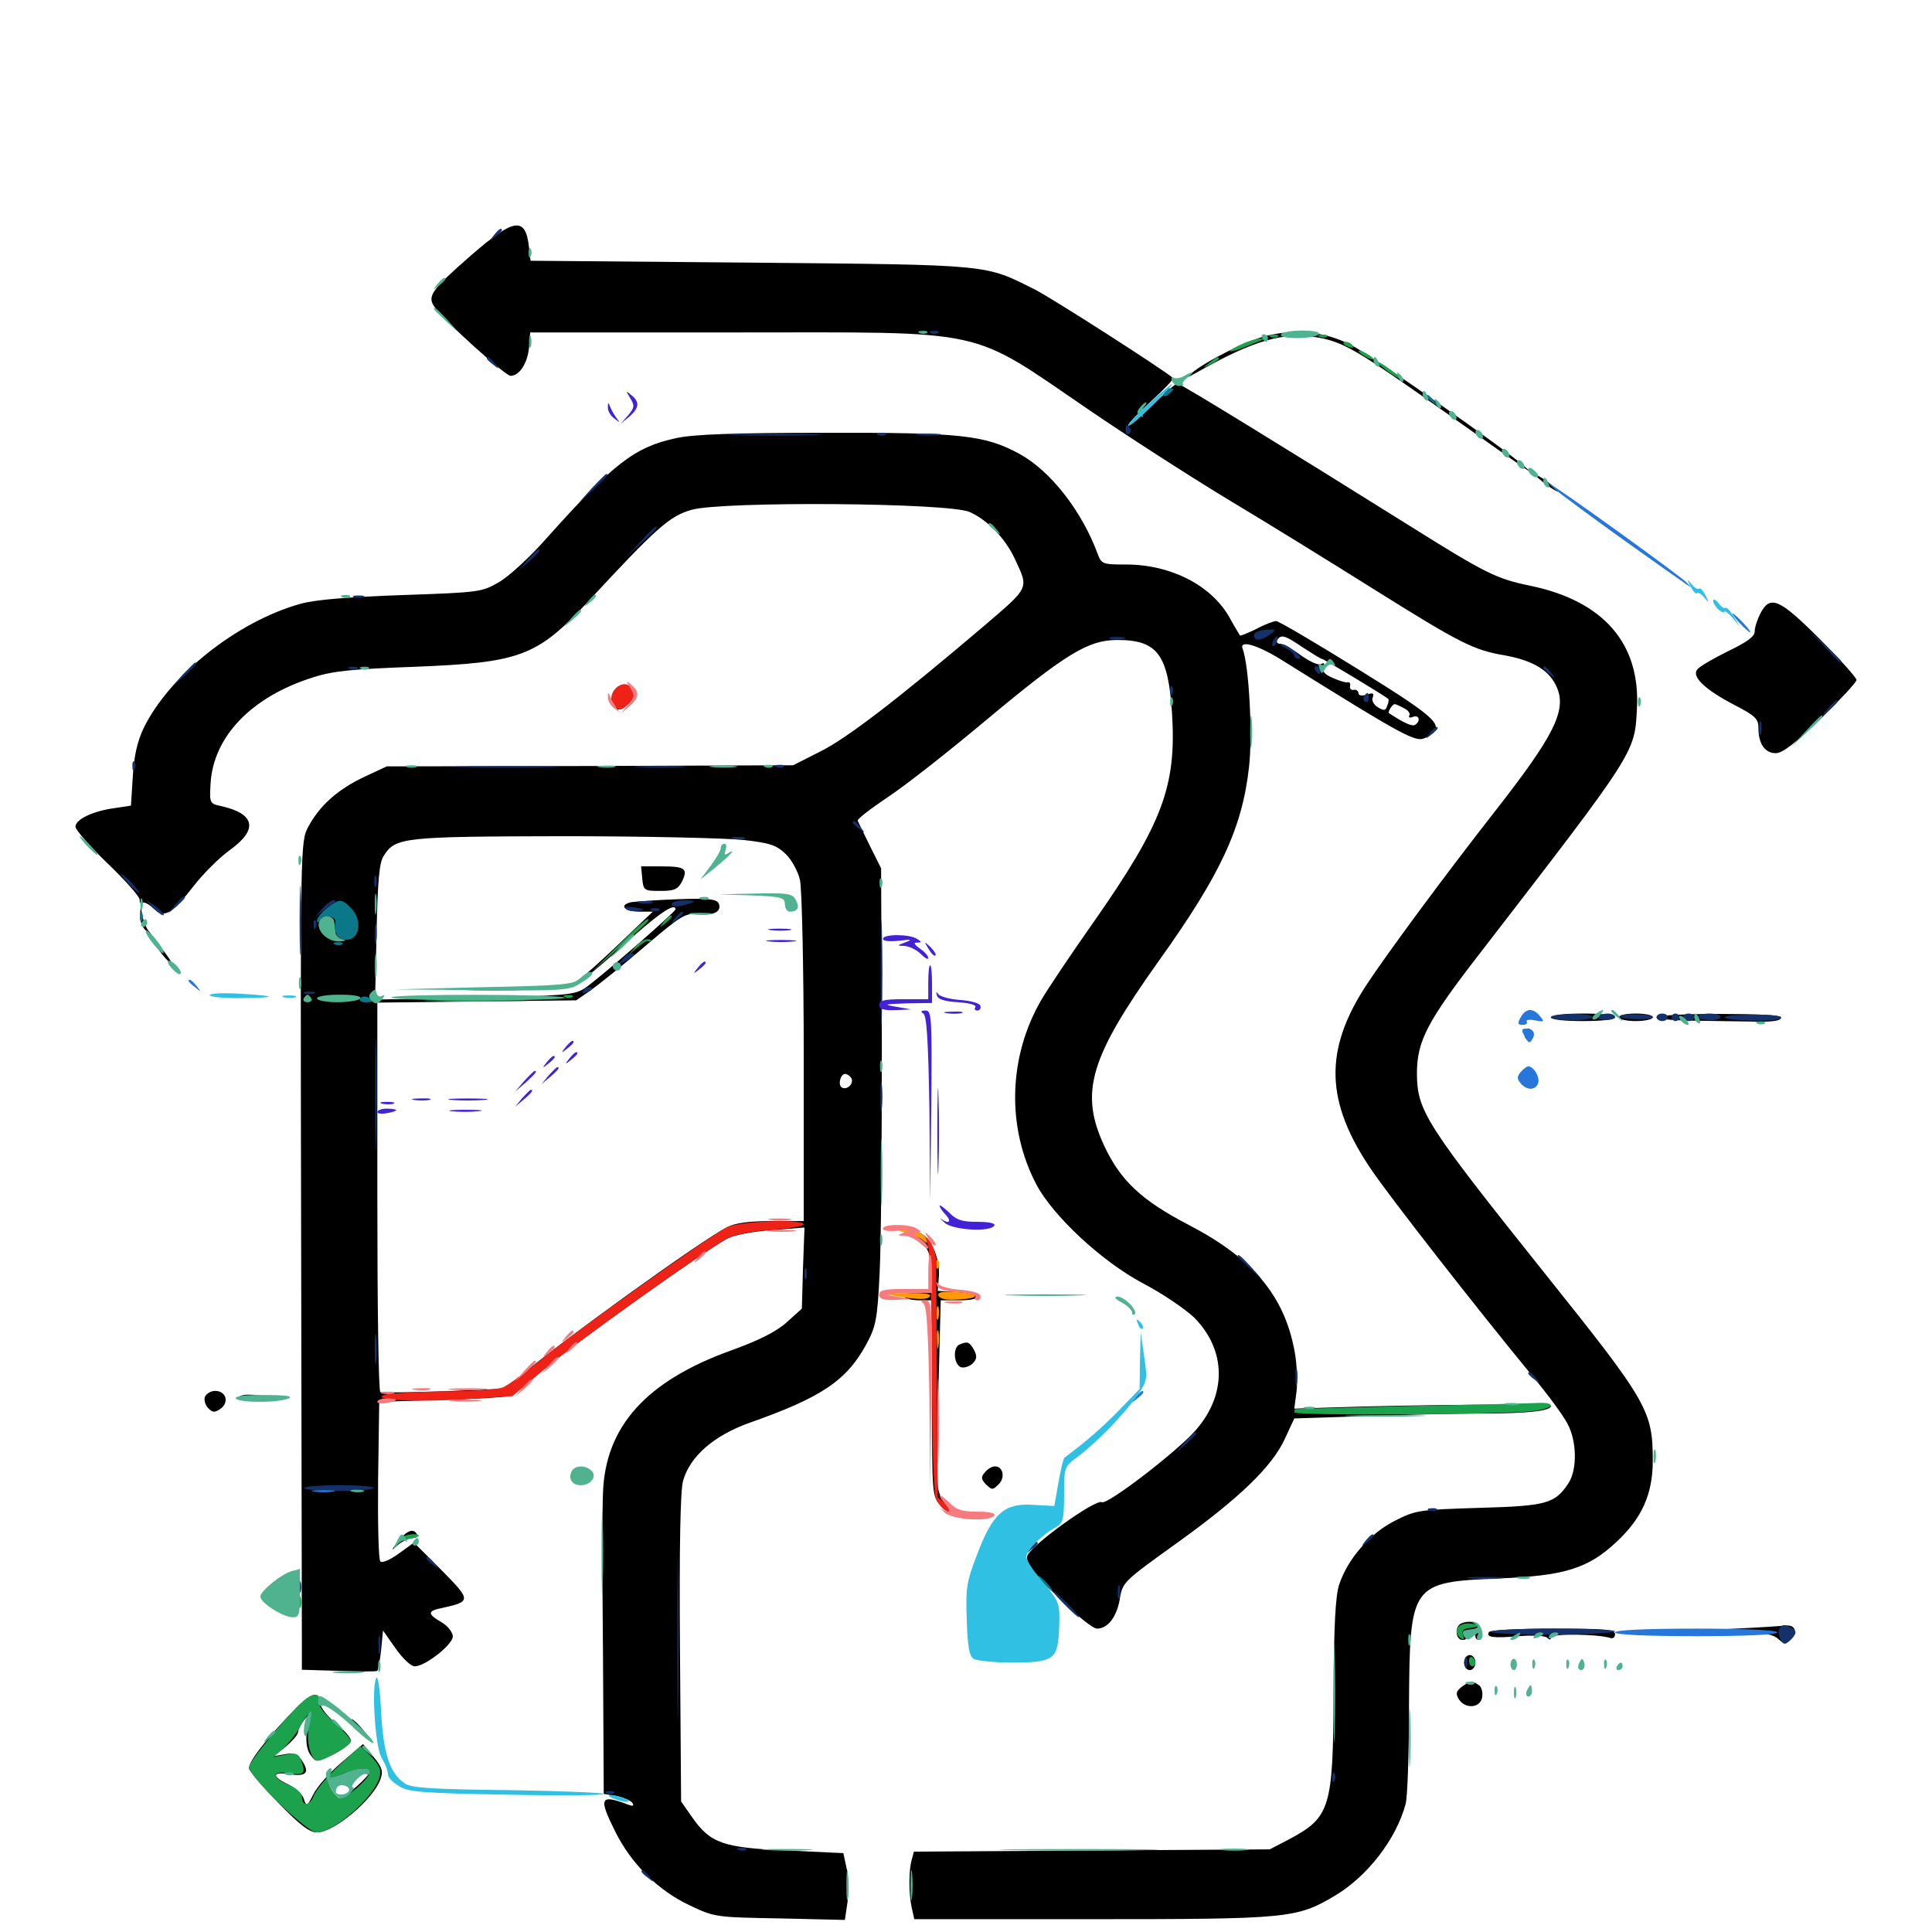 <svg xmlns="http://www.w3.org/2000/svg" viewBox="0 -1000 1000 1000">
	<path fill="#000000" d="M243.75 -867.773C223.242 -849.805 220.898 -846.68 225 -841.016C229.688 -834.18 261.523 -805.469 264.258 -805.469C268.945 -805.469 273.047 -812.109 273.828 -820.117L274.414 -827.93H380.859C513.477 -827.93 500.586 -830.859 563.867 -787.695C583.008 -774.609 614.844 -754.102 634.766 -741.992C654.688 -730.078 688.867 -708.984 710.938 -695.117C755.859 -666.992 762.695 -663.477 779.102 -660.742C793.75 -658.008 802.148 -652.93 805.859 -644.141C810.938 -632.227 804.297 -619.141 774.414 -580.859C747.656 -546.68 717.383 -505.664 707.031 -489.844C685.156 -456.25 685.938 -429.492 709.961 -394.336C720.117 -379.492 762.891 -324.609 793.555 -287.305C801.367 -277.93 809.375 -266.992 811.328 -263.086C816.211 -254.102 816.406 -239.453 811.914 -232.422C804.883 -221.68 800.586 -220.508 765.625 -219.531C734.18 -218.555 732.812 -218.359 721.68 -212.695C708.789 -206.055 697.656 -193.164 693.164 -179.883C691.211 -173.828 690.43 -158.789 690.234 -123.828C690.039 -64.062 688.672 -59.375 666.992 -47.852L657.227 -42.773L565.234 -42.188L473.047 -41.602L471.875 -37.305C470.312 -31.641 470.312 -20.312 471.875 -12.695L473.242 -6.641H565.234C667.188 -6.641 671.289 -7.031 691.211 -18.945C707.812 -28.906 722.656 -48.047 727.539 -66.211C728.516 -69.531 729.297 -92.383 729.297 -116.992C729.688 -180.469 730.078 -181.055 775.977 -183.008C809.766 -184.375 821.875 -188.086 836.523 -201.758C849.805 -214.062 855.469 -226.562 855.469 -243.945C855.469 -269.727 852.93 -274.219 800.586 -339.648C737.891 -418.164 733.594 -424.805 733.398 -444.141C733.398 -461.133 738.477 -471.094 766.211 -506.836C846.68 -611.133 846.094 -610.156 847.266 -633.008C849.219 -666.992 829.883 -689.062 791.797 -696.875C774.805 -700.391 769.336 -702.93 729.492 -727.93C665.234 -768.164 610.742 -801.562 609.375 -801.562C608.594 -801.562 602.539 -796.289 596.094 -789.844C589.453 -783.398 583.984 -778.906 583.984 -779.883C583.984 -780.859 589.453 -786.523 596.094 -792.578C602.734 -798.633 607.617 -803.906 607.227 -804.297C601.758 -808.984 544.727 -845.508 535.938 -850C509.375 -863.281 514.453 -862.891 388.867 -864.062L274.609 -865.039L273.828 -871.875C272.07 -888.086 266.211 -887.305 243.75 -867.773ZM656.25 -826.367C646.094 -824.023 624.609 -813.477 616.211 -806.445C613.672 -804.297 614.648 -804.492 619.141 -807.031C649.023 -824.023 664.648 -828.516 682.812 -825.195C695.898 -822.656 703.125 -818.359 747.07 -787.305C795.898 -752.734 794.922 -753.32 789.062 -758.594C779.297 -767.383 709.766 -816.211 699.219 -821.484C686.328 -828.125 671.68 -829.883 656.25 -826.367ZM350 -773.242C328.32 -768.555 317.578 -760.156 282.617 -721.094C274.219 -711.523 263.281 -701.562 258.203 -698.633C249.414 -693.555 248.242 -693.359 208.203 -691.992C180.664 -691.016 163.281 -689.648 155.664 -687.5C123.047 -678.516 87.5 -650.391 74.219 -622.852C71.094 -616.211 69.336 -608.594 68.75 -598.242L67.773 -583.008L58.789 -581.641C47.656 -580.078 39.062 -575.781 39.062 -572.07C39.062 -570.508 46.484 -561.914 55.664 -553.125C64.844 -544.336 72.266 -535.938 72.266 -534.375C72.266 -532.617 72.852 -532.031 73.633 -532.617C74.219 -533.398 76.953 -532.227 79.297 -529.883C84.961 -524.414 88.867 -526.758 100.391 -541.602C105.273 -547.852 113.672 -556.25 119.141 -560.156C133.789 -570.703 132.031 -578.906 114.258 -582.812C108.594 -583.984 108.398 -584.375 108.984 -594.336C110.352 -618.75 130.273 -639.453 162.109 -649.414C172.266 -652.734 182.812 -653.711 214.844 -654.883C268.945 -657.031 277.734 -660.156 303.711 -687.891C340.039 -727.148 346.484 -732.812 358.008 -736.133C373.828 -740.625 491.406 -739.844 501.953 -734.961C511.133 -730.859 520.117 -721.484 525 -711.328C532.617 -694.922 533.398 -696.68 508.594 -675.391C464.648 -638.086 438.281 -617.773 424.414 -610.938L410.547 -603.906L305.273 -603.516L200.195 -603.32L188.477 -597.852C174.805 -591.406 165.43 -583.008 159.57 -572.07C155.469 -564.258 155.469 -563.867 155.859 -363.086C156.055 -252.539 156.25 -156.055 156.25 -148.828V-135.742L175.391 -135.156C185.742 -134.766 194.727 -134.766 195.312 -135.156C195.703 -135.547 196.68 -140.43 197.266 -145.898L198.242 -156.055L204.688 -146.875C208.398 -141.602 212.695 -137.5 214.648 -137.5C220.117 -137.5 234.375 -148.828 234.375 -152.93C234.375 -155.078 231.836 -158.398 228.516 -160.352C221.094 -164.648 221.094 -166.211 229.102 -167.773C243.945 -171.094 243.945 -171.68 228.516 -187.305L214.258 -201.562L206.445 -195.898C202.148 -192.773 197.852 -190.82 196.875 -191.797C195.898 -192.773 195.508 -211.719 195.703 -233.984L196.289 -274.414L227.539 -275.391C244.727 -275.781 260.547 -276.758 262.695 -277.344C264.844 -278.125 273.633 -284.57 282.227 -291.797C298.242 -305.273 366.016 -353.516 376.562 -358.984C379.883 -360.742 390.234 -362.695 399.414 -363.281L416.406 -364.648L415.625 -343.555L415.039 -322.656L407.031 -315.43C401.562 -310.547 392.383 -306.055 378.32 -300.977C334.375 -285.156 313.281 -261.523 312.109 -227.344C311.719 -220.312 311.719 -182.422 312.109 -143.164L312.5 -71.484L319.336 -70.312C323.047 -69.531 326.562 -67.969 327.344 -66.797C328.32 -65.234 327.539 -65.039 325.391 -65.82C310.547 -71.484 309.57 -69.727 318.555 -51.758C326.758 -35.352 340.625 -21.484 356.836 -13.867C369.922 -7.617 370.508 -7.617 403.711 -7.031L437.305 -6.25L438.672 -15.43C439.258 -20.508 439.258 -28.125 438.281 -32.617L436.523 -40.82L407.617 -42.188C374.414 -43.555 367.773 -45.898 358.398 -59.18L352.539 -67.578L351.953 -146.484C351.562 -199.219 352.148 -228.125 353.516 -233.398C357.031 -246.094 369.336 -256.836 387.695 -263.477C425 -276.562 438.086 -285.352 448.242 -303.906C453.32 -313.281 454.102 -316.602 455.273 -340.625C456.055 -355.078 456.445 -408.398 456.445 -458.789L456.055 -550.586L450.195 -562.305C447.07 -568.75 444.141 -574.609 443.945 -575.195C443.555 -575.977 450.391 -581.25 459.375 -587.305C468.359 -593.164 491.406 -611.328 510.742 -627.539C551.758 -661.719 563.281 -668.75 578.32 -668.75C599.219 -668.75 604.688 -661.133 606.641 -630.664C608.984 -593.164 601.758 -573.828 566.406 -523.242C554.297 -506.055 541.992 -487.695 538.867 -482.227C521.875 -452.93 520.898 -416.211 536.523 -386.719C545.312 -370.312 570.312 -347.07 591.602 -335.742C601.758 -330.469 613.672 -322.266 618.164 -317.969C634.766 -301.172 635.156 -278.125 618.75 -259.57C609.18 -248.633 573.047 -220.898 570.312 -222.461C567.188 -224.414 532.227 -199.219 531.641 -194.336C531.055 -191.016 534.961 -185.938 547.461 -173.438C557.031 -164.062 565.625 -157.031 567.773 -157.031C573.438 -157.031 578.125 -163.086 579.688 -172.852C581.055 -181.055 582.031 -181.836 608.398 -200.781C641.406 -224.414 658.398 -240.82 665.039 -255.273L669.922 -265.82L706.641 -266.992C726.758 -267.773 753.906 -268.359 766.797 -268.359C790.82 -268.359 802.734 -269.727 802.734 -272.266C802.734 -273.438 734.57 -273.047 688.867 -271.484L669.922 -270.898L671.094 -279.883C671.68 -284.766 671.289 -294.141 670.117 -300.391C664.844 -329.297 648.633 -348.633 615.234 -366.016C590.82 -378.711 580.078 -388.867 571.68 -406.641C558.594 -434.57 564.062 -452.539 600 -502.93C631.836 -547.461 642.969 -571.484 646.484 -602.93C648.438 -619.531 646.484 -655.664 643.164 -664.258C641.406 -668.945 650.781 -666.211 663.086 -658.594C729.492 -617.188 733.008 -615.43 738.281 -618.359C748.633 -624.023 745.312 -627.344 703.125 -653.516C681.055 -667.188 661.914 -678.516 660.547 -678.516C659.18 -678.516 654.492 -676.758 650.195 -674.414C645.703 -672.266 641.992 -670.703 641.797 -671.094C641.602 -671.484 638.867 -675.781 636.133 -680.859C626.562 -697.266 605.859 -707.812 582.812 -707.812C570.898 -707.812 570.117 -708.008 568.164 -713.281C559.961 -735.547 543.75 -756.25 527.734 -765.039C509.766 -774.805 497.656 -776.172 426.758 -775.977C379.688 -775.977 358.984 -775.195 350 -773.242ZM674.414 -664.844C679.297 -661.719 683.594 -658.984 684.18 -658.984C685.156 -658.984 716.406 -640.039 718.555 -638.281C718.945 -637.891 718.75 -636.328 717.969 -634.57C717.188 -632.031 716.211 -632.031 713.086 -633.984C711.133 -635.156 709.766 -637.5 710.547 -639.062C711.328 -641.211 710.547 -641.602 707.422 -640.43C704.883 -639.648 703.125 -640.039 703.125 -641.211C703.125 -642.383 701.953 -643.164 700.781 -642.969C699.414 -642.578 698.438 -643.555 698.828 -644.922C699.023 -646.094 698.633 -647.07 697.852 -646.875C696.875 -646.484 693.555 -647.461 690.039 -649.023C685.742 -650.781 684.18 -652.539 684.961 -654.688C685.742 -656.641 685.352 -657.227 683.789 -656.25C682.617 -655.469 678.125 -657.422 673.438 -660.742C668.945 -664.062 664.062 -666.797 662.5 -666.797C661.133 -666.797 660.547 -667.773 661.133 -668.75C663.086 -671.875 665.234 -671.094 674.414 -664.844ZM726.758 -633.398C728.906 -632.422 730.078 -630.664 729.492 -629.688C728.906 -628.516 729.688 -628.32 731.25 -628.906C734.57 -630.273 735.547 -626.758 732.422 -624.805C730.859 -623.828 726.367 -625.977 718.945 -630.859C718.164 -631.445 720.703 -635.547 721.875 -635.547C722.461 -635.547 724.609 -634.57 726.758 -633.398ZM384.766 -565.234C398.828 -563.672 401.953 -562.5 406.836 -557.812C409.961 -554.688 413.086 -548.828 414.062 -544.531C415.039 -540.43 416.016 -498.828 416.016 -452.539V-367.969H399.414C387.695 -367.969 380.664 -366.992 376.367 -364.844C362.695 -357.812 291.211 -306.25 268.945 -287.5L261.523 -281.25L229.883 -279.883C212.5 -279.297 197.656 -279.102 196.875 -279.492C195.898 -279.883 195.312 -325.391 195.312 -380.664V-481.055L246.68 -481.641L298.242 -482.227L305.859 -487.5C309.961 -490.43 322.656 -500.586 333.789 -510.156C352.344 -525.977 354.688 -527.539 361.133 -526.758C369.336 -525.977 373.633 -528.125 372.07 -532.227C371.094 -534.57 367.188 -535.156 350.977 -534.57C340.039 -534.18 329.102 -533.398 326.562 -533.008C320.117 -531.445 323.242 -528.125 331.055 -528.125H337.891L321.094 -512.109C311.719 -503.125 301.953 -494.336 299.023 -492.578C296.289 -490.625 294.922 -489.062 296.289 -489.062C297.461 -489.062 308.789 -498.242 321.289 -509.57C340.43 -526.953 349.609 -533.203 349.609 -529.297C349.609 -527.93 308.594 -492.188 302.344 -488.281C297.07 -484.961 291.211 -484.57 245.312 -483.594L194.141 -482.617L194.922 -517.578C195.508 -544.141 196.289 -553.711 198.633 -557.031C204.688 -566.602 208.398 -566.992 291.016 -567.188C333.398 -567.188 375.586 -566.211 384.766 -565.234ZM164.648 -483.789C165.82 -484.375 164.844 -484.766 162.109 -484.766C159.375 -484.766 158.398 -484.375 159.766 -483.789C160.938 -483.398 163.281 -483.398 164.648 -483.789ZM440.625 -441.992C442.188 -439.258 438.477 -435.547 435.742 -437.109C433.594 -438.477 434.961 -444.141 437.5 -444.141C438.477 -444.141 439.844 -443.164 440.625 -441.992ZM179.297 -227.93C182.227 -228.32 179.688 -228.711 173.828 -228.711C167.969 -228.711 165.43 -228.32 168.555 -227.93C171.484 -227.539 176.172 -227.539 179.297 -227.93ZM332.422 -545.312C333.008 -539.062 333.398 -538.867 341.797 -538.867C349.023 -538.867 350.781 -539.648 352.93 -543.555C356.25 -550.391 354.688 -551.562 342.578 -551.562H331.836ZM235.938 -487.695C224.805 -487.891 233.398 -488.281 254.883 -488.281C276.367 -488.281 285.352 -487.891 275 -487.695C264.648 -487.305 247.07 -487.305 235.938 -487.695ZM794.922 -753.906C794.922 -753.516 797.656 -751.172 800.781 -748.828C804.102 -746.484 806.641 -745.117 806.641 -745.703C806.641 -746.094 804.102 -748.438 800.781 -750.781C797.656 -753.125 794.922 -754.492 794.922 -753.906ZM911.133 -682.422C909.57 -679.297 908.203 -675.195 908.203 -673.047C908.203 -670.508 904.102 -667.578 894.336 -662.891C886.914 -659.18 879.688 -655.078 878.516 -653.516C875.391 -649.805 882.617 -642.969 897.656 -635.156C908.594 -629.492 910.156 -627.93 910.156 -623.242C910.156 -615.039 913.477 -610.156 919.141 -610.156C922.656 -610.156 929.102 -615.234 942.383 -627.93C952.539 -637.891 960.938 -646.875 960.938 -648.047C960.938 -649.219 952.344 -658.789 941.797 -669.336C920.898 -690.234 916.211 -692.188 911.133 -682.422ZM319.727 -644.531C315.82 -641.406 315.234 -634.375 319.141 -633.008C322.07 -631.836 328.125 -637.305 328.125 -640.82C328.125 -644.922 323.438 -647.07 319.727 -644.531ZM72.461 -525.977C72.461 -523.047 73.828 -519.531 75.781 -518.164C78.711 -515.82 78.906 -515.82 76.758 -518.359C75.586 -519.922 74.219 -523.438 73.633 -526.172L72.852 -531.055ZM82.031 -508.594C84.18 -505.469 87.109 -502.148 88.281 -501.562C89.648 -500.781 88.086 -503.32 85.156 -507.227C78.516 -515.82 76.172 -516.992 82.031 -508.594ZM790.039 -475.195C789.258 -474.023 789.062 -472.852 789.648 -472.266C790.039 -471.68 791.016 -472.656 791.602 -474.414C792.969 -477.734 791.797 -478.32 790.039 -475.195ZM802.734 -473.438C802.734 -472.266 809.57 -471.484 819.336 -471.484C829.102 -471.484 835.938 -472.266 835.938 -473.438C835.938 -474.609 829.102 -475.391 819.336 -475.391C809.57 -475.391 802.734 -474.609 802.734 -473.438ZM837.891 -473.438C837.891 -472.461 841.797 -471.484 846.68 -471.484C851.562 -471.484 855.469 -472.461 855.469 -473.438C855.469 -474.609 851.562 -475.391 846.68 -475.391C841.797 -475.391 837.891 -474.609 837.891 -473.438ZM857.422 -473.438C857.422 -472.656 866.797 -471.68 878.516 -471.68C890.039 -471.484 902.148 -471.289 905.273 -471.289C917.188 -470.898 921.875 -471.484 921.875 -473.438C921.875 -474.609 909.18 -475.195 889.648 -475.195C871.875 -475.195 857.422 -474.414 857.422 -473.438ZM789.062 -464.648C789.062 -463.086 790.039 -461.719 791.016 -461.719C792.188 -461.719 792.969 -463.086 792.969 -464.648C792.969 -466.211 792.188 -467.578 791.016 -467.578C790.039 -467.578 789.062 -466.211 789.062 -464.648ZM472.07 -360.742C479.492 -357.031 482.422 -350.977 482.422 -339.648V-330.859H474.414C469.727 -330.859 466.992 -330.078 467.773 -328.906C468.359 -327.93 472.07 -326.953 475.781 -326.953H482.422V-276.367C482.422 -226.562 482.422 -225.586 486.914 -220.703C489.648 -217.578 494.141 -215.43 499.023 -214.844L506.836 -213.672L500 -215.82C491.016 -218.555 487.109 -222.266 485.547 -229.688C484.961 -233.008 484.961 -256.25 485.742 -281.25L486.914 -326.953H496.484C509.18 -326.953 508.398 -330.469 495.703 -331.25L485.352 -331.836L485.938 -338.867C486.719 -348.633 481.836 -359.766 475.586 -362.109C467.578 -365.039 465.039 -364.258 472.07 -360.742ZM496.68 -304.102C493.164 -302.734 493.555 -293.945 497.266 -292.383C498.828 -291.797 501.562 -292.578 503.32 -294.141C505.664 -296.484 505.859 -298.047 504.102 -301.367C501.758 -305.469 500.781 -305.859 496.68 -304.102ZM106.055 -276.953C105.469 -275.391 106.25 -272.656 107.812 -271.094C110.156 -268.75 111.133 -268.75 114.258 -270.898C118.75 -274.219 116.992 -280.078 111.328 -280.078C109.18 -280.078 106.836 -278.711 106.055 -276.953ZM123.828 -276.367C123.242 -277.344 125.586 -278.125 128.711 -278.125C132.031 -278.125 134.766 -277.734 134.766 -277.344C134.766 -275.781 124.805 -274.805 123.828 -276.367ZM509.766 -237.891C507.617 -235.547 507.812 -234.375 510.352 -231.641C513.477 -228.711 513.867 -228.711 516.797 -231.641C520.508 -235.156 519.141 -241.016 515.039 -241.016C513.477 -241.016 511.133 -239.648 509.766 -237.891ZM209.961 -206.25C208.984 -205.469 206.641 -203.125 205.078 -200.977C202.344 -197.266 202.344 -197.07 206.25 -200.586C208.398 -202.344 211.719 -203.906 213.672 -203.906C215.43 -203.906 216.406 -204.883 215.82 -205.859C214.453 -208.203 212.695 -208.203 209.961 -206.25ZM135.742 -174.805C135.156 -173.828 135.352 -172.461 136.328 -171.875C137.305 -171.289 138.086 -172.07 138.086 -173.633C138.086 -176.953 137.5 -177.344 135.742 -174.805ZM756.445 -159.766C752.734 -158.203 753.32 -151.172 757.031 -151.172C758.984 -151.172 759.766 -152.344 759.18 -153.906C758.398 -155.859 758.984 -156.445 760.938 -155.664C762.305 -155.078 763.672 -153.906 763.672 -152.93C763.672 -151.953 764.453 -151.172 765.625 -151.172C766.602 -151.172 767.188 -153.125 766.797 -155.664C766.211 -159.961 761.328 -161.719 756.445 -159.766ZM898.438 -157.031L875.977 -155.859L896.289 -155.469C912.305 -155.078 917.383 -154.297 920.312 -151.758C923.633 -148.828 924.219 -148.828 926.953 -151.562C930.664 -155.273 929.102 -159.18 924.219 -158.594C922.461 -158.398 910.742 -157.617 898.438 -157.031ZM770.703 -155.273C768.945 -152.539 772.656 -151.953 786.328 -153.125C793.359 -153.711 799.805 -153.32 800.781 -152.344C802.148 -150.977 802.734 -151.172 802.734 -152.539C802.734 -154.492 827.344 -154.297 833.594 -152.148C834.766 -151.758 835.938 -152.539 835.938 -154.102C835.938 -156.641 830.859 -157.031 803.906 -157.031C786.133 -157.031 771.289 -156.25 770.703 -155.273ZM757.812 -139.453C757.812 -137.305 759.18 -135.547 760.742 -135.547C762.305 -135.547 763.672 -137.305 763.672 -139.453C763.672 -141.602 762.305 -143.359 760.742 -143.359C759.18 -143.359 757.812 -141.602 757.812 -139.453ZM756.641 -126.953C753.711 -124.609 753.32 -123.438 755.078 -120.508C758.398 -115.234 766.406 -115.82 767.188 -121.68C767.578 -124.219 766.797 -127.148 765.234 -127.93C761.719 -130.273 761.133 -130.078 756.641 -126.953ZM149.219 -111.719C136.328 -98.047 128.906 -88.281 128.906 -84.766C128.906 -83.398 135.742 -75.391 143.945 -66.992C155.273 -55.273 160.156 -51.562 164.062 -51.562C172.852 -51.562 192.969 -68.359 196.875 -78.906C198.438 -83.203 197.852 -85.156 193.359 -90.625L187.891 -97.266L176.953 -87.891C170.898 -82.812 164.258 -75.391 162.305 -71.484C158.984 -64.844 158.594 -64.648 157.227 -68.945C156.641 -71.289 152.93 -74.609 149.219 -76.367C140.234 -80.664 140.82 -83.203 150.391 -81.641C158.984 -80.273 160.547 -82.812 155.664 -89.648C153.711 -92.188 151.367 -92.773 147.266 -91.992L141.797 -91.016L148.047 -96.094C151.562 -99.023 154.297 -102.344 154.297 -103.516C154.297 -104.492 155.469 -107.227 157.031 -109.18C159.57 -112.695 159.766 -112.109 158.789 -104.297C158.203 -98.242 158.789 -94.336 160.742 -91.602C163.672 -87.695 163.672 -87.695 172.656 -91.992C177.539 -94.531 181.641 -97.656 181.641 -99.023C181.641 -100.586 178.125 -104.492 174.023 -107.812C169.727 -111.328 166.016 -116.016 165.625 -118.359C164.648 -125.586 161.133 -124.219 149.219 -111.719ZM191.406 -83.008C191.406 -80.859 178.32 -69.141 175.781 -69.141C174.023 -69.141 168.945 -76.953 170.312 -77.734C171.68 -78.516 188.672 -84.57 190.039 -84.57C190.82 -84.766 191.406 -83.984 191.406 -83.008ZM167.969 -119.336C167.969 -118.75 170.312 -116.992 173.047 -115.039C175.977 -113.281 177.539 -112.695 176.953 -113.867C175.586 -116.016 167.969 -120.703 167.969 -119.336ZM184.57 -106.25C186.523 -104.102 188.477 -102.344 189.062 -102.344C189.648 -102.344 188.477 -104.102 186.523 -106.25C184.57 -108.398 182.617 -110.156 182.031 -110.156C181.445 -110.156 182.617 -108.398 184.57 -106.25Z"/>
	<path fill="#ff9906" d="M468.164 -362.109C471.68 -361.328 475.977 -359.57 477.539 -358.203C480.078 -356.055 480.273 -356.25 479.492 -358.789C478.125 -361.914 472.266 -364.062 465.82 -363.867C463.672 -363.672 464.648 -363.086 468.164 -362.109ZM484.57 -345.312C484.57 -343.164 485.156 -342.578 485.742 -344.141C486.328 -345.508 486.133 -347.266 485.547 -347.852C484.961 -348.633 484.375 -347.461 484.57 -345.312ZM485.742 -329.297C486.523 -327.734 489.844 -326.953 495.508 -327.344C507.812 -327.93 507.812 -330.469 495.312 -331.25C487.305 -331.641 485.156 -331.25 485.742 -329.297ZM467.578 -328.516C475.391 -327.344 479.688 -327.344 481.055 -328.711C482.617 -330.273 479.297 -330.859 469.727 -330.664L456.055 -330.469ZM484.766 -320.117C484.766 -316.992 485.156 -315.82 485.742 -317.773C486.133 -319.531 486.133 -322.266 485.742 -323.633C485.156 -324.805 484.766 -323.438 484.766 -320.117ZM484.961 -306.445C484.961 -302.148 485.352 -300.586 485.742 -303.125C486.133 -305.469 486.133 -308.984 485.742 -310.938C485.156 -312.695 484.766 -310.742 484.961 -306.445Z"/>
	<path fill="#ef2218" d="M319.727 -644.531C315.82 -641.602 315.43 -637.305 318.75 -633.984C320.508 -632.227 321.875 -632.422 324.609 -634.961C328.711 -638.672 329.102 -641.992 325.586 -644.922C324.023 -646.289 322.266 -646.289 319.727 -644.531ZM375.977 -364.648C365.43 -358.984 295.703 -309.375 280.078 -296.289C271.484 -289.258 262.695 -282.812 260.156 -281.836C257.617 -280.859 244.531 -279.883 230.859 -279.883C217.188 -279.688 203.516 -278.906 200.195 -278.32C188.867 -275.586 214.258 -274.023 240.625 -275.781L265.234 -277.344L281.641 -291.211C298.242 -305.273 365.625 -353.32 376.758 -359.18C380.273 -360.938 390.234 -362.891 399.609 -363.477C408.594 -364.062 416.016 -365.43 416.016 -366.211C416.016 -369.336 382.227 -367.969 375.977 -364.648ZM480.469 -354.688C481.445 -350.977 482.227 -321.289 482.422 -288.672C482.422 -256.055 483.203 -227.148 484.375 -224.609C485.352 -221.875 487.891 -218.75 490.039 -217.773C496.289 -214.258 496.68 -215.234 490.82 -220.312L485.352 -225L484.961 -283.398C484.766 -315.43 484.57 -344.336 484.57 -347.656C484.375 -350.781 483.008 -355.273 481.445 -357.422C478.906 -360.742 478.711 -360.547 480.469 -354.688Z"/>
	<path fill="#1ca14c" d="M657.812 -825.586C656.25 -826.172 656.836 -826.758 658.984 -826.758C661.133 -826.953 662.305 -826.367 661.523 -825.781C660.938 -825.195 659.18 -825 657.812 -825.586ZM683.203 -825.586C681.641 -826.172 682.227 -826.758 684.375 -826.758C686.523 -826.953 687.695 -826.367 686.914 -825.781C686.328 -825.195 684.57 -825 683.203 -825.586ZM643.164 -822.07C639.648 -820.508 636.719 -818.945 636.719 -818.359C636.719 -817.773 639.648 -818.555 643.164 -819.922C646.484 -821.289 650.781 -823.047 652.344 -823.633C654.883 -824.609 654.883 -824.609 652.344 -824.805C650.781 -824.805 646.484 -823.633 643.164 -822.07ZM695.312 -822.266C695.312 -823.828 699.023 -823.047 700.195 -821.094C700.781 -819.922 700 -819.727 698.438 -820.312C696.68 -820.898 695.312 -821.875 695.312 -822.266ZM703.125 -818.359C703.125 -817.773 704.883 -816.406 707.031 -815.234C709.18 -814.062 710.938 -813.672 710.938 -814.062C710.938 -814.648 709.18 -816.016 707.031 -817.188C704.883 -818.359 703.125 -818.75 703.125 -818.359ZM625.781 -812.109C622.266 -809.375 622.266 -809.18 626.562 -811.328C628.906 -812.5 630.859 -813.867 630.859 -814.258C630.859 -815.82 629.883 -815.43 625.781 -812.109ZM712.891 -812.5C712.891 -812.109 715.625 -809.766 718.75 -807.422C722.07 -805.078 724.609 -803.711 724.609 -804.297C724.609 -804.688 722.07 -807.031 718.75 -809.375C715.625 -811.719 712.891 -813.086 712.891 -812.5ZM343.555 -522.852C341.016 -519.727 341.211 -519.531 344.336 -522.07C346.094 -523.438 347.656 -525 347.656 -525.391C347.656 -526.953 346.094 -525.977 343.555 -522.852ZM319.531 -510.156L305.664 -496.289L318.359 -507.617C325.391 -513.867 332.422 -520.117 333.984 -521.68C335.547 -523.047 336.133 -524.219 335.156 -524.219C334.18 -524.219 327.344 -517.969 319.531 -510.156ZM328.711 -509.766L325.195 -505.664L329.883 -509.57C332.422 -511.719 334.766 -513.281 335.352 -512.891C335.938 -512.5 336.719 -512.5 337.109 -513.086C337.5 -513.477 336.523 -513.867 334.961 -513.867C333.398 -513.867 330.469 -511.914 328.711 -509.766ZM292.578 -483.789C291.016 -484.375 291.602 -484.961 293.75 -484.961C295.898 -485.156 297.07 -484.57 296.289 -483.984C295.703 -483.398 293.945 -483.203 292.578 -483.789ZM224.219 -481.836C212.109 -482.031 221.875 -482.422 246.094 -482.422C270.312 -482.422 280.078 -482.031 268.164 -481.836C256.055 -481.445 236.133 -481.445 224.219 -481.836ZM729.492 -272.266C697.266 -271.484 670.703 -270.703 670.508 -270.703C670.117 -270.508 669.922 -269.727 669.922 -268.945C669.922 -267.188 776.367 -267.773 792.578 -269.531C804.102 -270.703 806.641 -274.414 795.508 -273.828C791.406 -273.633 761.719 -272.852 729.492 -272.266ZM208.203 -204.102C209.18 -205.859 216.797 -206.641 216.797 -205.078C216.797 -204.688 214.648 -203.906 211.914 -203.516C209.375 -202.93 207.617 -203.32 208.203 -204.102ZM154.688 -170.703C154.688 -167.969 155.078 -166.992 155.664 -168.359C156.055 -169.531 156.055 -171.875 155.664 -173.242C155.078 -174.414 154.688 -173.438 154.688 -170.703ZM757.422 -159.375C753.516 -158.594 752.734 -154.102 756.25 -151.953C757.617 -150.977 758.008 -151.562 757.227 -153.711C756.445 -156.055 757.422 -157.031 761.328 -157.422C764.648 -157.812 765.625 -158.398 763.672 -159.18C762.109 -159.766 759.18 -159.961 757.422 -159.375ZM760.352 -140.43C760.352 -138.867 761.133 -137.5 762.109 -137.5C762.891 -137.5 763.672 -138.281 763.672 -139.258C763.672 -140.43 762.891 -141.602 762.109 -142.188C761.133 -142.773 760.352 -141.992 760.352 -140.43ZM158.398 -120.703C151.953 -116.211 128.906 -88.477 128.906 -85.352C128.906 -80.469 158.789 -51.562 163.867 -51.562C173.047 -51.562 193.945 -69.922 196.484 -80.273C197.461 -83.984 196.484 -86.328 192.188 -90.82L186.523 -96.289L175.391 -86.133C169.336 -80.469 163.281 -73.242 162.305 -70.312C160.156 -65.039 156.25 -64.844 156.25 -70.312C156.25 -71.875 153.125 -74.609 149.414 -76.172C140.43 -79.883 140.43 -83.594 149.414 -82.227C157.227 -80.859 158.398 -82.031 156.055 -88.477C154.492 -92.383 153.32 -92.969 147.852 -91.797L141.602 -90.625L146.875 -95.312C149.609 -97.852 153.32 -102.539 155.078 -105.859C159.766 -114.844 161.914 -115.234 159.961 -106.641C158.203 -99.219 160.742 -88.672 164.453 -88.672C167.969 -88.672 181.641 -96.68 181.641 -98.633C181.641 -100 177.539 -104.492 172.656 -108.789C167.773 -113.086 164.258 -117.773 164.844 -119.141C166.406 -123.242 163.086 -124.023 158.398 -120.703ZM191.406 -82.617C191.406 -79.883 179.492 -69.141 176.367 -69.141C174.219 -69.141 169.922 -75 169.922 -77.734C169.922 -79.492 182.227 -84.375 187.109 -84.57C189.453 -84.766 191.406 -83.789 191.406 -82.617Z"/>
	<path fill="#143269" d="M255.664 -878.32C253.125 -875.195 253.32 -875 256.445 -877.539C258.203 -878.906 259.766 -880.469 259.766 -880.859C259.766 -882.422 258.203 -881.445 255.664 -878.32ZM482.031 -827.539C480.469 -828.125 481.055 -828.711 483.203 -828.711C485.352 -828.906 486.523 -828.32 485.742 -827.734C485.156 -827.148 483.398 -826.953 482.031 -827.539ZM251.953 -814.453C251.953 -814.062 253.516 -812.5 255.469 -811.133C258.398 -808.594 258.594 -808.789 256.055 -811.914C253.516 -815.039 251.953 -816.016 251.953 -814.453ZM582.617 -777.148C582.617 -775.586 583.398 -774.805 584.375 -775.391C585.352 -775.977 585.547 -777.344 584.961 -778.32C583.203 -780.859 582.617 -780.469 582.617 -777.148ZM382.422 -774.805C371.289 -775 379.883 -775.391 401.367 -775.391C422.852 -775.391 431.836 -775 421.484 -774.805C411.133 -774.414 393.555 -774.414 382.422 -774.805ZM454.688 -774.805C453.125 -775.391 453.711 -775.977 455.859 -775.977C458.008 -776.172 459.18 -775.586 458.398 -775C457.812 -774.414 456.055 -774.219 454.688 -774.805ZM475.195 -774.805C472.07 -775.195 474.609 -775.586 480.469 -775.586C486.328 -775.586 488.867 -775.195 485.938 -774.805C482.812 -774.414 478.125 -774.414 475.195 -774.805ZM306.445 -747.461L299.805 -740.039L307.227 -746.68C313.867 -753.125 315.43 -754.688 313.867 -754.688C313.477 -754.688 310.156 -751.367 306.445 -747.461ZM331.055 -719.141L323.242 -710.742L331.641 -718.555C339.258 -725.586 340.82 -727.344 339.258 -727.344C338.867 -727.344 335.156 -723.633 331.055 -719.141ZM273.242 -710.352L268.555 -704.883L274.023 -709.57C278.906 -714.062 280.273 -715.625 278.711 -715.625C278.32 -715.625 275.977 -713.281 273.242 -710.352ZM183.203 -690.82C181.836 -691.406 182.812 -691.797 185.547 -691.797C188.281 -691.797 189.258 -691.406 188.086 -690.82C186.719 -690.43 184.375 -690.43 183.203 -690.82ZM649.023 -671.289C649.023 -667.969 652.734 -668.164 657.422 -671.68C660.938 -674.219 660.742 -674.414 655.078 -674.023C651.758 -673.828 649.023 -672.461 649.023 -671.289ZM943.359 -666.406C951.367 -657.617 953.125 -656.055 953.125 -657.617C953.125 -658.008 949.023 -662.109 943.945 -666.797L934.57 -675.586ZM574.805 -669.336C572.852 -669.922 574.414 -670.312 578.125 -670.312C581.836 -670.312 583.398 -669.922 581.641 -669.336C579.688 -668.945 576.562 -668.945 574.805 -669.336ZM659.18 -668.555C658.398 -667.383 658.203 -666.211 658.789 -665.625C659.18 -665.039 660.156 -666.016 660.742 -667.773C662.109 -671.094 660.938 -671.68 659.18 -668.555ZM665.625 -664.453C667.969 -663.281 669.922 -661.523 669.922 -660.547C669.922 -659.766 671.094 -658.984 672.461 -658.984C673.633 -659.18 672.656 -660.938 670.117 -662.891C667.578 -665.039 664.648 -666.797 663.281 -666.602C662.109 -666.602 663.086 -665.625 665.625 -664.453ZM94.531 -650.781L88.867 -644.336L95.312 -650C101.172 -655.469 102.539 -657.031 100.977 -657.031C100.586 -657.031 97.852 -654.102 94.531 -650.781ZM181.25 -653.711C179.688 -654.297 180.273 -654.883 182.422 -654.883C184.57 -655.078 185.742 -654.492 184.961 -653.906C184.375 -653.32 182.617 -653.125 181.25 -653.711ZM680.664 -653.125C681.25 -652.148 682.227 -651.172 682.812 -651.172C683.203 -651.172 683.594 -652.148 683.594 -653.125C683.594 -654.297 682.617 -655.078 681.445 -655.078C680.469 -655.078 680.078 -654.297 680.664 -653.125ZM798.828 -654.297C798.828 -653.906 800.391 -652.344 802.344 -650.977C805.273 -648.438 805.469 -648.633 802.93 -651.758C800.391 -654.883 798.828 -655.859 798.828 -654.297ZM605.664 -642.188C605.664 -640.039 606.25 -639.453 606.836 -641.016C607.422 -642.383 607.227 -644.141 606.641 -644.727C606.055 -645.508 605.469 -644.336 605.664 -642.188ZM706.055 -639.648C705.469 -638.672 705.664 -637.305 706.641 -636.719C707.617 -636.133 708.398 -636.914 708.398 -638.477C708.398 -641.797 707.812 -642.188 706.055 -639.648ZM946.094 -633.203L942.383 -628.711L946.875 -632.422C949.219 -634.57 951.172 -636.523 951.172 -636.914C951.172 -638.477 949.609 -637.305 946.094 -633.203ZM910.547 -622.852C910.547 -619.727 910.938 -618.555 911.523 -620.508C911.914 -622.266 911.914 -625 911.523 -626.367C910.938 -627.539 910.547 -626.172 910.547 -622.852ZM740.039 -620.508C737.5 -617.383 737.695 -617.188 740.82 -619.727C742.578 -621.094 744.141 -622.656 744.141 -623.047C744.141 -624.609 742.578 -623.633 740.039 -620.508ZM68.555 -603.125C68.555 -600.977 69.141 -600.391 69.727 -601.953C70.312 -603.32 70.117 -605.078 69.531 -605.664C68.945 -606.445 68.359 -605.273 68.555 -603.125ZM238.672 -602.93C226.172 -603.125 236.523 -603.516 261.719 -603.516C286.914 -603.516 297.266 -603.125 284.766 -602.93C272.07 -602.539 251.367 -602.539 238.672 -602.93ZM330.664 -602.93C324.414 -603.32 329.492 -603.516 341.797 -603.516C354.102 -603.516 359.18 -603.32 353.125 -602.93C346.875 -602.539 336.719 -602.539 330.664 -602.93ZM401.953 -602.93C400.391 -603.516 400.977 -604.102 403.125 -604.102C405.273 -604.297 406.445 -603.711 405.664 -603.125C405.078 -602.539 403.32 -602.344 401.953 -602.93ZM441.406 -574.219C441.406 -573.828 442.969 -572.266 444.922 -570.898C447.852 -568.359 448.047 -568.555 445.508 -571.68C442.969 -574.805 441.406 -575.781 441.406 -574.219ZM379.492 -565.82C377.539 -566.406 378.711 -566.797 381.836 -566.797C385.156 -566.797 386.523 -566.406 385.352 -565.82C383.984 -565.43 381.25 -565.43 379.492 -565.82ZM155.078 -523.242C155.078 -507.227 155.469 -500.781 155.664 -509.18C156.055 -517.578 156.055 -530.664 155.664 -538.477C155.469 -546.289 155.078 -539.453 155.078 -523.242ZM66.406 -542.773C68.945 -540.039 71.484 -537.891 71.875 -537.891C72.461 -537.891 70.898 -540.039 68.359 -542.773C65.82 -545.508 63.281 -547.656 62.891 -547.656C62.305 -547.656 63.867 -545.508 66.406 -542.773ZM193.75 -543.75C193.75 -541.016 194.141 -540.039 194.727 -541.406C195.117 -542.578 195.117 -544.922 194.727 -546.289C194.141 -547.461 193.75 -546.484 193.75 -543.75ZM455.859 -495.898C455.859 -471.289 456.25 -461.328 456.445 -474.023C456.836 -486.719 456.836 -506.836 456.445 -518.945C456.25 -531.055 455.859 -520.703 455.859 -495.898ZM90.625 -531.641L86.914 -527.148L91.406 -530.859C93.75 -533.008 95.703 -534.961 95.703 -535.352C95.703 -536.914 94.141 -535.742 90.625 -531.641ZM79.492 -529.883C81.836 -527.539 84.18 -525.781 84.766 -526.367C85.156 -526.758 83.203 -528.906 80.469 -530.859L75.195 -534.57ZM166.797 -529.688L163.086 -525.195L167.969 -529.102C170.703 -531.25 173.242 -533.203 173.633 -533.398C174.023 -533.789 173.633 -533.984 172.461 -533.984C171.484 -533.984 168.945 -532.031 166.797 -529.688ZM330.664 -532.617C328.711 -533.203 330.273 -533.594 333.984 -533.594C337.695 -533.594 339.258 -533.203 337.5 -532.617C335.547 -532.227 332.422 -532.227 330.664 -532.617ZM347.656 -532.031C347.656 -533.008 350.391 -533.984 353.906 -533.984C360.938 -533.984 360.742 -533.203 353.125 -531.25C349.805 -530.469 347.656 -530.859 347.656 -532.031ZM324.023 -529.492C322.852 -530.664 324.609 -530.859 328.516 -530.273C333.984 -529.492 334.18 -529.102 330.273 -528.516C327.734 -528.125 325 -528.516 324.023 -529.492ZM337.5 -528.711C335.938 -529.297 336.523 -529.883 338.672 -529.883C340.82 -530.078 341.992 -529.492 341.211 -528.906C340.625 -528.32 338.867 -528.125 337.5 -528.711ZM349.414 -524.805C346.875 -521.68 347.07 -521.484 350.195 -524.023C351.953 -525.391 353.516 -526.953 353.516 -527.344C353.516 -528.906 351.953 -527.93 349.414 -524.805ZM162.305 -521.094C162.305 -518.945 162.891 -518.359 163.477 -519.922C164.062 -521.289 163.867 -523.047 163.281 -523.633C162.695 -524.414 162.109 -523.242 162.305 -521.094ZM193.945 -516.406C193.945 -511.523 194.336 -509.57 194.727 -512.109C195.117 -514.453 195.117 -518.359 194.727 -520.898C194.336 -523.242 193.945 -521.289 193.945 -516.406ZM322.07 -503.32C319.531 -500.391 319.727 -500.391 323.828 -502.539C328.32 -504.883 329.297 -506.641 326.367 -506.641C325.391 -506.641 323.438 -505.273 322.07 -503.32ZM301.758 -487.109C301.172 -485.938 301.953 -485.742 303.516 -486.328C307.031 -487.695 307.617 -489.062 304.883 -489.062C303.711 -489.062 302.344 -488.281 301.758 -487.109ZM157.812 -485.742C156.445 -486.328 157.422 -486.719 160.156 -486.719C162.891 -486.719 163.867 -486.328 162.695 -485.742C161.328 -485.352 158.984 -485.352 157.812 -485.742ZM194.141 -433.398C194.141 -407.617 194.531 -397.266 194.727 -410.547C195.117 -423.828 195.117 -444.922 194.727 -457.422C194.531 -469.922 194.141 -459.18 194.141 -433.398ZM802.734 -473.438C802.734 -472.656 807.617 -472.07 813.477 -471.875C819.336 -471.875 824.219 -472.656 824.219 -473.633C824.219 -474.609 819.336 -475.195 813.477 -475.195C807.617 -475 802.734 -474.219 802.734 -473.438ZM827.344 -473.633C826.758 -472.656 828.516 -472.07 831.055 -472.07C833.789 -472.07 835.938 -472.656 835.938 -473.633C835.938 -474.609 834.18 -475.391 832.227 -475.391C830.078 -475.391 827.93 -474.609 827.344 -473.633ZM838.867 -473.828C838.086 -474.609 841.406 -475.195 846.484 -475C851.367 -475 855.469 -474.414 855.469 -473.633C855.469 -471.875 840.43 -472.07 838.867 -473.828ZM857.422 -473.438C857.422 -472.461 858.789 -471.484 860.352 -471.484C861.914 -471.484 863.281 -472.461 863.281 -473.438C863.281 -474.609 861.914 -475.391 860.352 -475.391C858.789 -475.391 857.422 -474.609 857.422 -473.438ZM865.234 -473.438C865.234 -472.461 866.211 -471.484 867.188 -471.484C868.359 -471.484 869.141 -472.461 869.141 -473.438C869.141 -474.609 868.359 -475.391 867.188 -475.391C866.211 -475.391 865.234 -474.609 865.234 -473.438ZM871.094 -473.438C871.094 -472.461 872.461 -471.484 874.023 -471.484C875.586 -471.484 876.953 -472.461 876.953 -473.438C876.953 -474.609 875.586 -475.391 874.023 -475.391C872.461 -475.391 871.094 -474.609 871.094 -473.438ZM878.906 -473.828C878.906 -472.852 881.641 -472.07 884.766 -471.875C888.086 -471.875 890.625 -472.656 890.625 -473.633C890.625 -474.609 888.086 -475.391 884.766 -475.391C881.641 -475.391 878.906 -474.609 878.906 -473.828ZM892.578 -473.438C892.578 -472.656 899.219 -471.875 907.227 -471.68C915.234 -471.484 921.875 -472.07 921.875 -473.242C921.875 -474.219 915.234 -475 907.227 -474.805C899.219 -474.805 892.578 -474.219 892.578 -473.438ZM455.664 -432.422C455.664 -425.391 456.055 -422.656 456.445 -426.172C456.836 -429.492 456.836 -435.352 456.445 -438.867C456.055 -442.188 455.664 -439.453 455.664 -432.422ZM640.625 -349.805C640.625 -349.414 643.555 -346.68 647.07 -343.359L653.32 -337.695L647.656 -344.141C642.188 -350 640.625 -351.367 640.625 -349.805ZM416.406 -340.625C416.406 -337.891 416.797 -336.914 417.383 -338.281C417.773 -339.453 417.773 -341.797 417.383 -343.164C416.797 -344.336 416.406 -343.359 416.406 -340.625ZM193.945 -301.562C193.945 -294.531 194.336 -291.797 194.727 -295.312C195.117 -298.633 195.117 -304.492 194.727 -308.008C194.336 -311.328 193.945 -308.594 193.945 -301.562ZM670.508 -286.914C670.508 -282.617 670.898 -281.055 671.289 -283.594C671.68 -285.938 671.68 -289.453 671.289 -291.406C670.703 -293.164 670.312 -291.211 670.508 -286.914ZM791.016 -289.062C791.016 -288.672 792.578 -287.109 794.531 -285.742C797.461 -283.203 797.656 -283.398 795.117 -286.523C792.578 -289.648 791.016 -290.625 791.016 -289.062ZM613.086 -253.32L608.398 -247.852L613.867 -252.539C618.75 -257.031 620.117 -258.594 618.555 -258.594C618.164 -258.594 615.82 -256.25 613.086 -253.32ZM157.617 -229.883C157.031 -228.906 164.844 -228.32 175 -228.32C185.156 -228.32 193.359 -228.906 193.359 -229.883C193.359 -230.664 185.547 -231.25 175.977 -231.25C166.211 -231.25 158.008 -230.664 157.617 -229.883ZM350.586 -152.148C350.586 -113.477 350.781 -97.461 350.977 -116.406C351.367 -135.352 351.367 -166.992 350.977 -186.719C350.781 -206.445 350.586 -190.82 350.586 -152.148ZM739.844 -218.164C738.281 -218.75 738.867 -219.336 741.016 -219.336C743.164 -219.531 744.336 -218.945 743.555 -218.359C742.969 -217.773 741.211 -217.578 739.844 -218.164ZM706.836 -202.539C704.297 -199.414 704.492 -199.219 707.617 -201.758C709.375 -203.125 710.938 -204.688 710.938 -205.078C710.938 -206.641 709.375 -205.664 706.836 -202.539ZM533.008 -198.633C530.469 -195.508 530.664 -195.312 533.789 -197.852C535.547 -199.219 537.109 -200.781 537.109 -201.172C537.109 -202.734 535.547 -201.758 533.008 -198.633ZM220.703 -193.359C220.703 -192.969 222.266 -191.406 224.219 -190.039C227.148 -187.5 227.344 -187.695 224.805 -190.82C222.266 -193.945 220.703 -194.922 220.703 -193.359ZM761.328 -183.008C756.641 -183.398 759.961 -183.789 768.555 -183.789C777.148 -183.789 780.859 -183.398 776.953 -183.008C772.852 -182.617 765.82 -182.617 761.328 -183.008ZM154.688 -178.516C154.688 -175.781 155.078 -174.805 155.664 -176.172C156.055 -177.344 156.055 -179.688 155.664 -181.055C155.078 -182.227 154.688 -181.25 154.688 -178.516ZM578.516 -175.586C578.516 -172.461 578.906 -171.289 579.492 -173.242C579.883 -175 579.883 -177.734 579.492 -179.102C578.906 -180.273 578.516 -178.906 578.516 -175.586ZM550.781 -169.727C554.492 -166.016 557.812 -162.891 558.398 -162.891C558.984 -162.891 556.445 -166.016 552.734 -169.727C549.023 -173.438 545.703 -176.562 545.117 -176.562C544.531 -176.562 547.07 -173.438 550.781 -169.727ZM921.094 -157.227C919.727 -155.078 921.68 -149.219 923.828 -149.219C924.609 -149.219 926.367 -150.586 927.93 -152.344C929.883 -154.883 929.883 -155.664 927.539 -157.227C924.023 -159.375 922.461 -159.375 921.094 -157.227ZM771.484 -155.469C771.484 -154.492 785.938 -153.906 803.711 -153.906C821.484 -154.102 835.938 -154.688 835.938 -155.664C835.938 -156.445 821.484 -157.031 803.711 -157.031C785.938 -157.031 771.484 -156.25 771.484 -155.469ZM195.898 -148.242C195.898 -143.945 196.289 -142.383 196.68 -144.922C197.07 -147.266 197.07 -150.781 196.68 -152.734C196.094 -154.492 195.703 -152.539 195.898 -148.242ZM758.203 -139.453C758.203 -136.719 758.594 -135.742 759.18 -137.109C759.57 -138.281 759.57 -140.625 759.18 -141.992C758.594 -143.164 758.203 -142.188 758.203 -139.453ZM689.648 -79.688C689.648 -77.539 690.234 -76.953 690.82 -78.516C691.406 -79.883 691.211 -81.641 690.625 -82.227C690.039 -83.008 689.453 -81.836 689.648 -79.688ZM314.062 -71.68C312.5 -72.266 313.086 -72.852 315.234 -72.852C317.383 -73.047 318.555 -72.461 317.773 -71.875C317.188 -71.289 315.43 -71.094 314.062 -71.68ZM382.422 -42.383C380.859 -42.969 381.445 -43.555 383.594 -43.555C385.742 -43.75 386.914 -43.164 386.133 -42.578C385.547 -41.992 383.789 -41.797 382.422 -42.383ZM332.031 -31.25C332.031 -30.859 333.594 -29.297 335.547 -27.93C338.477 -25.391 338.672 -25.586 336.133 -28.711C333.594 -31.836 332.031 -32.812 332.031 -31.25Z"/>
	<path fill="#f67b7f" d="M326.172 -643.945C328.516 -640.234 328.516 -639.062 325.195 -635.156L321.289 -630.664L325.781 -634.375C330.859 -638.867 331.25 -641.992 326.758 -645.508C323.828 -648.047 323.828 -647.852 326.172 -643.945ZM314.648 -639.258C314.453 -637.5 316.016 -634.766 317.969 -633.398C320.898 -631.055 321.094 -631.055 319.141 -633.594C317.969 -635.156 316.406 -637.891 315.82 -639.453C314.844 -641.992 314.648 -641.797 314.648 -639.258ZM399.023 -368.555C395.898 -368.945 398.047 -369.336 403.32 -369.336C408.789 -369.336 411.133 -368.945 408.789 -368.555C406.25 -368.164 401.953 -368.164 399.023 -368.555ZM457.031 -364.062C457.031 -362.891 460.352 -362.5 465.43 -363.086C471.68 -363.867 472.461 -363.672 468.75 -362.305C464.062 -360.547 464.062 -360.547 468.359 -360.352C470.703 -360.156 474.414 -358.398 476.562 -356.25C478.711 -354.102 480.469 -353.125 480.469 -354.102C480.469 -355.273 478.516 -357.422 476.172 -358.984C473.242 -361.133 472.656 -362.109 474.609 -362.109C477.148 -362.109 477.148 -362.5 474.609 -364.062C470.703 -366.602 457.031 -366.602 457.031 -364.062ZM398.047 -362.695C394.531 -363.086 397.266 -363.477 404.297 -363.477C411.328 -363.477 414.062 -363.086 410.742 -362.695C407.227 -362.305 401.367 -362.305 398.047 -362.695ZM480.664 -358.789C482.031 -356.445 483.594 -354.883 484.18 -355.469C484.766 -355.859 483.594 -357.812 481.641 -359.766C478.32 -362.891 478.125 -362.891 480.664 -358.789ZM361.133 -349.023C358.594 -345.898 358.789 -345.703 361.914 -348.242C363.672 -349.609 365.234 -351.172 365.234 -351.562C365.234 -353.125 363.672 -352.148 361.133 -349.023ZM480.469 -341.602V-332.812H467.773C457.812 -332.812 455.078 -332.227 455.078 -329.883C455.078 -327.734 457.227 -326.953 463.477 -327.148L471.68 -327.539L463.867 -328.906C456.836 -330.078 457.617 -330.273 469.336 -330.664L482.422 -330.859V-340.625C482.422 -346.094 482.031 -350.391 481.445 -350.391C480.859 -350.391 480.469 -346.484 480.469 -341.602ZM484.961 -334.766C485.352 -332.812 488.867 -331.641 495.898 -331.25C501.562 -330.859 505.469 -329.883 504.883 -328.711C504.102 -327.734 504.688 -326.953 505.859 -326.953C507.227 -326.953 507.812 -328.125 507.422 -329.492C506.836 -330.859 502.344 -332.031 496.875 -332.422C491.602 -332.812 486.719 -334.18 485.742 -335.352C484.57 -336.914 484.375 -336.719 484.961 -334.766ZM477.93 -325.391C479.688 -324.219 480.469 -311.328 481.055 -276.172L481.445 -228.32L482.031 -277.734C482.422 -323.438 482.227 -326.953 479.102 -326.953C476.562 -326.953 476.367 -326.367 477.93 -325.391ZM489.844 -325.586C487.305 -325.977 488.867 -326.367 493.164 -326.367C497.461 -326.562 499.414 -326.172 497.656 -325.586C495.703 -325.195 492.188 -325.195 489.844 -325.586ZM292.773 -308.008C290.234 -304.883 290.43 -304.688 293.555 -307.227C295.312 -308.594 296.875 -310.156 296.875 -310.547C296.875 -312.109 295.312 -311.133 292.773 -308.008ZM294.727 -302.148C292.188 -299.023 292.383 -298.828 295.508 -301.367C297.266 -302.734 298.828 -304.297 298.828 -304.688C298.828 -306.25 297.266 -305.273 294.727 -302.148ZM283.008 -300.195C280.469 -297.07 280.664 -296.875 283.789 -299.414C285.547 -300.781 287.109 -302.344 287.109 -302.734C287.109 -304.297 285.547 -303.32 283.008 -300.195ZM485.156 -264.453C485.156 -244.531 485.547 -236.523 485.742 -246.484C486.133 -256.25 486.133 -272.656 485.742 -282.617C485.547 -292.383 485.156 -284.375 485.156 -264.453ZM283.984 -293.359L280.273 -288.867L284.766 -292.578C288.867 -296.094 290.039 -297.656 288.477 -297.656C288.086 -297.656 286.133 -295.703 283.984 -293.359ZM271.289 -290.43L266.602 -284.961L272.07 -289.648C276.953 -294.141 278.32 -295.703 276.758 -295.703C276.367 -295.703 274.023 -293.359 271.289 -290.43ZM270.312 -281.641L266.602 -277.148L271.094 -280.859C275.195 -284.375 276.367 -285.938 274.805 -285.938C274.414 -285.938 272.461 -283.984 270.312 -281.641ZM214.453 -280.664C211.914 -281.055 213.477 -281.445 217.773 -281.445C222.07 -281.641 224.023 -281.25 222.266 -280.664C220.312 -280.273 216.797 -280.273 214.453 -280.664ZM233.984 -280.664C229.297 -281.055 233.008 -281.445 242.188 -281.445C251.367 -281.445 255.078 -281.055 250.586 -280.664C245.898 -280.273 238.477 -280.273 233.984 -280.664ZM197.852 -278.711C195.898 -279.297 197.07 -279.688 200.195 -279.688C203.516 -279.688 204.883 -279.297 203.711 -278.711C202.344 -278.32 199.609 -278.32 197.852 -278.711ZM195.312 -274.414C195.312 -275.391 197.461 -276.172 200.195 -276.172C202.93 -276.172 205.078 -275.781 205.078 -275.391C205.078 -275 202.93 -274.219 200.195 -273.828C197.461 -273.242 195.312 -273.633 195.312 -274.414ZM233.789 -274.805C230.469 -275.195 233.789 -275.586 241.211 -275.586C248.828 -275.586 251.562 -275.195 247.461 -274.805C243.555 -274.414 237.305 -274.414 233.789 -274.805ZM486.328 -225.977C486.328 -225.195 487.695 -223.047 489.648 -221.094C492.773 -217.578 491.016 -216.211 487.109 -219.141C486.133 -219.922 486.914 -218.945 488.867 -217.188C492.969 -213.281 512.5 -212.109 514.648 -215.625C515.43 -216.797 512.109 -217.578 505.859 -217.578C497.852 -217.578 494.922 -218.555 491.211 -222.461C488.477 -225 486.328 -226.562 486.328 -225.977Z"/>
	<path fill="#0b7889" d="M602.148 -796.289C602.148 -794.531 602.93 -794.336 604.883 -795.898C606.25 -797.07 607.422 -798.242 607.422 -798.633C607.422 -798.828 606.25 -799.023 604.883 -799.023C603.32 -799.023 602.148 -797.852 602.148 -796.289ZM738.281 -794.922C738.281 -794.531 739.844 -792.969 741.797 -791.602C744.727 -789.062 744.922 -789.258 742.383 -792.383C739.844 -795.508 738.281 -796.484 738.281 -794.922ZM169.141 -529.883C166.406 -527.734 164.062 -524.805 164.062 -523.633C164.062 -522.07 164.844 -522.266 165.82 -524.023C167.578 -526.758 174.023 -525.781 173.633 -522.852C172.852 -517.969 174.219 -514.844 177.539 -513.867C185.742 -511.719 188.477 -523.242 181.641 -530.078C176.758 -534.961 175.586 -534.961 169.141 -529.883ZM72.461 -525C72.461 -522.852 73.047 -522.266 73.633 -523.828C74.219 -525.195 74.023 -526.953 73.438 -527.539C72.852 -528.32 72.266 -527.148 72.461 -525ZM173.438 -511.133C171.875 -511.719 172.461 -512.305 174.609 -512.305C176.758 -512.5 177.93 -511.914 177.148 -511.328C176.562 -510.742 174.805 -510.547 173.438 -511.133ZM186.523 -483.203C185.742 -482.031 187.109 -481.25 189.258 -481.25C194.141 -481.25 194.531 -482.422 190.43 -483.789C188.867 -484.57 187.109 -484.18 186.523 -483.203ZM540.039 -180.469C541.992 -178.32 543.945 -176.562 544.531 -176.562C545.117 -176.562 543.945 -178.32 541.992 -180.469C540.039 -182.617 538.086 -184.375 537.5 -184.375C536.914 -184.375 538.086 -182.617 540.039 -180.469Z"/>
	<path fill="#4fb38f" d="M273.633 -868.75C273.633 -866.602 274.219 -866.016 274.805 -867.578C275.391 -868.945 275.195 -870.703 274.609 -871.289C274.023 -872.07 273.438 -870.898 273.633 -868.75ZM226.367 -852.93C223.828 -849.805 224.023 -849.609 227.148 -852.148C228.906 -853.516 230.469 -855.078 230.469 -855.469C230.469 -857.031 228.906 -856.055 226.367 -852.93ZM224.609 -840.039C224.609 -839.648 227.539 -836.914 231.055 -833.594L237.305 -827.93L231.641 -834.375C226.172 -840.234 224.609 -841.602 224.609 -840.039ZM476.172 -827.539C474.609 -828.125 475.195 -828.711 477.344 -828.711C479.492 -828.906 480.664 -828.32 479.883 -827.734C479.297 -827.148 477.539 -826.953 476.172 -827.539ZM663.086 -826.953C662.305 -825.781 665.625 -825 671.68 -825C676.953 -825 682.031 -825.977 682.617 -826.953C683.398 -828.125 680.078 -828.906 674.023 -828.906C668.75 -828.906 663.672 -828.125 663.086 -826.953ZM273.828 -823.047C273.828 -820.312 274.219 -819.336 274.805 -820.703C275.195 -821.875 275.195 -824.219 274.805 -825.586C274.219 -826.758 273.828 -825.781 273.828 -823.047ZM653.32 -825C653.906 -824.023 654.883 -823.047 655.469 -823.047C655.859 -823.047 656.25 -824.023 656.25 -825C656.25 -826.172 655.273 -826.953 654.102 -826.953C653.125 -826.953 652.734 -826.172 653.32 -825ZM710.938 -813.477C710.938 -812.305 711.719 -810.938 712.891 -810.352C714.062 -809.766 714.258 -810.547 713.672 -812.109C712.305 -815.625 710.938 -816.211 710.938 -813.477ZM612.695 -805.273C610.938 -804.297 608.398 -803.906 607.422 -804.492C606.445 -805.078 606.055 -804.492 606.641 -802.93C607.031 -801.562 608.789 -800.195 610.352 -800.195C611.914 -800.195 612.891 -800.781 612.305 -801.172C611.719 -801.758 612.891 -803.32 614.844 -804.688C618.75 -807.812 617.578 -808.203 612.695 -805.273ZM723.828 -804.883C724.414 -802.93 725.586 -801.953 726.172 -802.539C726.758 -803.125 726.172 -804.688 724.805 -806.055C722.852 -807.812 722.656 -807.617 723.828 -804.883ZM736.328 -795.898C736.328 -794.727 737.109 -793.359 738.281 -792.773C739.453 -792.188 739.648 -792.969 739.062 -794.531C737.695 -798.047 736.328 -798.633 736.328 -795.898ZM743.359 -791.211C743.945 -789.258 745.117 -788.281 745.703 -788.867C746.289 -789.453 745.703 -791.016 744.336 -792.383C742.383 -794.141 742.188 -793.945 743.359 -791.211ZM590.039 -789.062C588.281 -786.914 588.281 -785.938 590.234 -784.766C591.602 -783.984 592.188 -783.984 591.406 -784.961C590.625 -785.742 590.82 -787.695 591.992 -789.258C593.164 -790.625 593.75 -791.797 593.164 -791.797C592.773 -791.797 591.211 -790.625 590.039 -789.062ZM750 -786.133C750 -785.156 750.977 -783.594 751.953 -783.008C753.125 -782.422 753.906 -782.617 753.906 -783.789C753.906 -784.766 753.125 -786.328 751.953 -786.914C750.977 -787.5 750 -787.305 750 -786.133ZM763.672 -776.367C763.672 -775.391 764.648 -773.828 765.625 -773.242C766.797 -772.656 767.578 -772.852 767.578 -774.023C767.578 -775 766.797 -776.562 765.625 -777.148C764.648 -777.734 763.672 -777.539 763.672 -776.367ZM777.344 -766.602C777.344 -765.625 778.32 -764.062 779.297 -763.477C780.469 -762.891 781.25 -763.086 781.25 -764.258C781.25 -765.234 780.469 -766.797 779.297 -767.383C778.32 -767.969 777.344 -767.773 777.344 -766.602ZM785.156 -760.742C785.156 -759.766 786.133 -758.203 787.109 -757.617C788.281 -757.031 789.062 -757.227 789.062 -758.398C789.062 -759.375 788.281 -760.938 787.109 -761.523C786.133 -762.109 785.156 -761.914 785.156 -760.742ZM791.016 -757.031C791.016 -754.688 794.727 -751.953 796.094 -753.32C796.484 -753.711 795.703 -755.273 793.945 -756.641C792.188 -758.203 791.016 -758.203 791.016 -757.031ZM798.828 -750.977C798.828 -749.805 799.609 -748.438 800.781 -747.852C801.953 -747.266 802.148 -748.047 801.562 -749.609C800.195 -753.125 798.828 -753.711 798.828 -750.977ZM511.719 -728.516C511.719 -728.125 513.281 -726.562 515.234 -725.195C518.164 -722.656 518.359 -722.852 515.82 -725.977C513.281 -729.102 511.719 -730.078 511.719 -728.516ZM177.344 -690.82C175.781 -691.406 176.367 -691.992 178.516 -691.992C180.664 -692.188 181.836 -691.602 181.055 -691.016C180.469 -690.43 178.711 -690.234 177.344 -690.82ZM304.492 -688.867C301.953 -685.742 302.148 -685.547 305.273 -688.086C308.398 -690.625 309.375 -692.188 307.812 -692.188C307.422 -692.188 305.859 -690.625 304.492 -688.867ZM295.703 -680.078L291.992 -675.586L296.484 -679.297C300.586 -682.812 301.758 -684.375 300.195 -684.375C299.805 -684.375 297.852 -682.422 295.703 -680.078ZM686.523 -657.031C685.742 -655.859 684.375 -655.469 683.398 -656.055C682.422 -656.641 682.227 -655.859 683.008 -653.906C683.984 -650.977 684.375 -650.977 685.938 -653.906C686.914 -655.664 688.672 -656.445 689.844 -655.859C691.211 -655.078 691.406 -655.469 690.625 -656.641C688.867 -659.57 688.086 -659.57 686.523 -657.031ZM187.109 -653.711C185.547 -654.297 186.133 -654.883 188.281 -654.883C190.43 -655.078 191.602 -654.492 190.82 -653.906C190.234 -653.32 188.477 -653.125 187.109 -653.711ZM605.664 -636.328C605.664 -634.18 606.25 -633.594 606.836 -635.156C607.422 -636.523 607.227 -638.281 606.641 -638.867C606.055 -639.648 605.469 -638.477 605.664 -636.328ZM847.852 -636.328C847.852 -634.18 848.438 -633.594 849.023 -635.156C849.609 -636.523 849.414 -638.281 848.828 -638.867C848.242 -639.648 847.656 -638.477 847.852 -636.328ZM647.07 -620.898C647.07 -613.477 647.461 -610.547 647.852 -614.648C648.242 -618.555 648.242 -624.805 647.852 -628.32C647.461 -631.641 647.07 -628.516 647.07 -620.898ZM934.57 -621.484L926.758 -613.086L935.156 -620.898C942.773 -627.93 944.336 -629.688 942.773 -629.688C942.383 -629.688 938.672 -625.977 934.57 -621.484ZM210.547 -602.93C209.18 -603.516 210.156 -603.906 212.891 -603.906C215.625 -603.906 216.602 -603.516 215.43 -602.93C214.062 -602.539 211.719 -602.539 210.547 -602.93ZM310.156 -602.93C307.617 -603.32 309.18 -603.711 313.477 -603.711C317.773 -603.906 319.727 -603.516 317.969 -602.93C316.016 -602.539 312.5 -602.539 310.156 -602.93ZM368.75 -602.93C365.234 -603.32 367.578 -603.711 374.023 -603.711C380.469 -603.711 383.398 -603.32 380.469 -602.93C377.539 -602.539 372.266 -602.539 368.75 -602.93ZM396.094 -602.93C394.531 -603.516 395.117 -604.102 397.266 -604.102C399.414 -604.297 400.586 -603.711 399.805 -603.125C399.219 -602.539 397.461 -602.344 396.094 -602.93ZM44.922 -562.305C47.461 -559.57 50 -557.422 50.391 -557.422C50.977 -557.422 49.414 -559.57 46.875 -562.305C44.336 -565.039 41.797 -567.188 41.406 -567.188C40.82 -567.188 42.383 -565.039 44.922 -562.305ZM373.047 -560.938C373.047 -559.766 370.703 -555.664 367.773 -551.758L362.5 -544.727L370.703 -551.367C378.516 -557.812 381.641 -561.328 376.562 -558.203C375 -557.227 374.805 -557.812 375.586 -559.961C376.172 -561.914 375.977 -563.281 375 -563.281C373.828 -563.281 373.047 -562.305 373.047 -560.938ZM154.492 -554.297C154.492 -552.148 155.078 -551.562 155.664 -553.125C156.25 -554.492 156.055 -556.25 155.469 -556.836C154.883 -557.617 154.297 -556.445 154.492 -554.297ZM455.273 -542.578C455.273 -540.43 455.859 -539.844 456.445 -541.406C457.031 -542.773 456.836 -544.531 456.25 -545.117C455.664 -545.898 455.078 -544.727 455.273 -542.578ZM193.945 -532.031C193.945 -527.148 194.336 -525.195 194.727 -527.734C195.117 -530.078 195.117 -533.984 194.727 -536.523C194.336 -538.867 193.945 -536.914 193.945 -532.031ZM389.258 -536.523C404.688 -535.938 406.25 -535.352 406.25 -532.031C406.25 -529.883 407.422 -528.125 408.789 -528.125C412.891 -528.125 414.062 -530.273 411.914 -534.18C410.156 -537.5 407.812 -537.891 391.016 -537.5L372.07 -537.109ZM72.656 -532.031C72.656 -529.297 73.047 -528.32 73.633 -529.688C74.023 -530.859 74.023 -533.203 73.633 -534.57C73.047 -535.742 72.656 -534.766 72.656 -532.031ZM362.891 -534.57C361.328 -535.156 361.914 -535.742 364.062 -535.742C366.211 -535.938 367.383 -535.352 366.602 -534.766C366.016 -534.18 364.258 -533.984 362.891 -534.57ZM358.008 -526.758C354.883 -527.148 357.031 -527.539 362.305 -527.539C367.773 -527.539 370.117 -527.148 367.773 -526.758C365.234 -526.367 360.938 -526.367 358.008 -526.758ZM165.234 -523.047C163.477 -518.359 169.531 -512.5 175.586 -512.695C178.906 -512.891 179.492 -513.281 177.344 -513.867C175.391 -514.258 173.633 -516.016 173.633 -517.578C173.438 -519.141 173.242 -521.484 173.047 -522.656C172.656 -526.562 166.602 -526.758 165.234 -523.047ZM73.242 -522.266C72.656 -521.289 73.047 -520.312 74.023 -520.312C75.195 -520.312 76.172 -521.289 76.172 -522.266C76.172 -523.438 75.781 -524.219 75.391 -524.219C74.805 -524.219 73.828 -523.438 73.242 -522.266ZM78.516 -512.5C80.859 -509.375 83.594 -506.641 84.375 -506.641C85.352 -506.641 84.18 -509.375 81.641 -512.5C79.297 -515.82 76.562 -518.359 75.781 -518.359C74.805 -518.359 75.977 -515.82 78.516 -512.5ZM321.094 -510.156L315.43 -503.711L321.875 -509.375C325.195 -512.695 328.125 -515.43 328.125 -515.82C328.125 -517.383 326.562 -516.016 321.094 -510.156ZM193.945 -499.805C193.945 -494.531 194.336 -492.383 194.727 -495.508C195.117 -498.438 195.117 -502.734 194.727 -505.273C194.336 -507.617 193.945 -505.273 193.945 -499.805ZM88.867 -498.828C90.82 -496.68 92.773 -495.312 93.359 -495.898C94.727 -497.07 89.844 -502.734 87.305 -502.734C86.328 -502.734 86.914 -500.977 88.867 -498.828ZM317.578 -500.977C316.797 -500 317.188 -498.633 318.164 -498.047C319.141 -497.266 320.508 -497.656 321.094 -498.633C321.875 -499.609 321.484 -500.977 320.508 -501.562C319.531 -502.344 318.164 -501.953 317.578 -500.977ZM300.195 -493.555C297.07 -490.43 291.016 -489.844 250.391 -489.062L204.102 -487.891L249.023 -487.5C290.82 -487.109 294.336 -487.305 300.391 -491.016C306.445 -494.727 308.203 -496.875 305.078 -496.875C304.297 -496.875 301.953 -495.312 300.195 -493.555ZM154.688 -491.016C154.688 -488.281 155.078 -487.305 155.664 -488.672C156.055 -489.844 156.055 -492.188 155.664 -493.555C155.078 -494.727 154.688 -493.75 154.688 -491.016ZM192.188 -486.328C190.625 -484.766 190.82 -483.398 192.578 -481.836C194.336 -480.078 195.508 -480.273 197.656 -482.617C199.219 -484.57 199.219 -485.352 197.852 -484.57C196.68 -483.789 195.312 -484.375 194.922 -485.938C194.531 -488.086 193.75 -488.086 192.188 -486.328ZM157.227 -483.203C156.641 -482.227 157.422 -481.25 159.18 -481.25C160.938 -481.25 161.719 -482.227 161.133 -483.203C160.547 -484.375 159.57 -485.156 159.18 -485.156C158.789 -485.156 157.812 -484.375 157.227 -483.203ZM164.062 -483.203C164.062 -482.227 168.75 -481.25 174.609 -481.25C180.469 -481.25 185.938 -482.227 186.523 -483.203C187.305 -484.375 183.203 -485.156 175.977 -485.156C169.336 -485.156 164.062 -484.375 164.062 -483.203ZM202.539 -483.789C201.953 -482.812 222.461 -482.227 248.047 -482.227C273.633 -482.227 293.555 -482.812 292.383 -483.594C289.258 -485.547 203.711 -485.547 202.539 -483.789ZM826.172 -475.391C824.609 -474.414 823.828 -473.047 824.414 -472.461C825.195 -471.875 826.758 -472.656 828.125 -474.414C830.859 -477.734 830.273 -478.125 826.172 -475.391ZM833.984 -476.562C833.984 -476.172 835.547 -474.609 837.5 -473.242C840.43 -470.703 840.625 -470.898 838.086 -474.023C835.547 -477.148 833.984 -478.125 833.984 -476.562ZM869.141 -473.633C869.141 -471.68 872.852 -468.75 874.023 -469.727C874.219 -470.117 873.438 -471.68 871.875 -473.047C870.312 -474.414 869.141 -474.609 869.141 -473.633ZM876.953 -473.633C876.953 -472.461 877.734 -471.094 878.906 -470.508C880.078 -469.922 880.273 -470.703 879.688 -472.266C878.32 -475.781 876.953 -476.367 876.953 -473.633ZM909.766 -470.117C908.203 -470.703 908.789 -471.289 910.938 -471.289C913.086 -471.484 914.258 -470.898 913.477 -470.312C912.891 -469.727 911.133 -469.531 909.766 -470.117ZM455.469 -448.047C455.469 -445.312 455.859 -444.336 456.445 -445.703C456.836 -446.875 456.836 -449.219 456.445 -450.586C455.859 -451.758 455.469 -450.781 455.469 -448.047ZM455.859 -393.359C455.859 -377.734 456.25 -371.484 456.445 -379.297C456.836 -386.914 456.836 -399.805 456.445 -407.617C456.25 -415.234 455.859 -408.984 455.859 -393.359ZM455.469 -358.203C455.469 -355.469 455.859 -354.492 456.445 -355.859C456.836 -357.031 456.836 -359.375 456.445 -360.742C455.859 -361.914 455.469 -360.938 455.469 -358.203ZM524.023 -329.492C514.453 -329.688 522.266 -330.078 541.016 -330.078C559.766 -330.078 567.578 -329.688 558.203 -329.492C548.633 -329.102 533.398 -329.102 524.023 -329.492ZM580.664 -325.781C583.594 -324.219 585.938 -321.875 585.938 -320.703C585.938 -319.531 586.523 -319.141 587.305 -319.727C589.062 -321.68 582.031 -328.906 578.32 -328.906C576.367 -328.711 577.344 -327.539 580.664 -325.781ZM122.07 -276.172C123.438 -273.828 143.945 -273.828 149.414 -276.172C151.953 -277.344 148.047 -277.93 137.109 -277.93C126.758 -278.125 121.289 -277.344 122.07 -276.172ZM779.883 -272.852C777.93 -273.438 779.102 -273.828 782.227 -273.828C785.547 -273.828 786.914 -273.438 785.742 -272.852C784.375 -272.461 781.641 -272.461 779.883 -272.852ZM675.391 -270.898C674.023 -271.484 675 -271.875 677.734 -271.875C680.469 -271.875 681.445 -271.484 680.273 -270.898C678.906 -270.508 676.562 -270.508 675.391 -270.898ZM699.805 -266.992C690.234 -267.188 698.047 -267.578 716.797 -267.578C735.547 -267.578 743.359 -267.188 733.984 -266.992C724.414 -266.602 709.18 -266.602 699.805 -266.992ZM855.859 -245.898C855.859 -242.773 856.25 -241.602 856.836 -243.555C857.227 -245.312 857.227 -248.047 856.836 -249.414C856.25 -250.586 855.859 -249.219 855.859 -245.898ZM295.703 -238.086C294.141 -234.375 296.289 -231.25 300.586 -231.25C305.664 -231.25 309.18 -235.742 306.25 -238.672C302.93 -241.992 297.07 -241.602 295.703 -238.086ZM311.328 -196.094C311.328 -176.172 311.719 -168.164 311.914 -178.125C312.305 -187.891 312.305 -204.297 311.914 -214.258C311.719 -224.023 311.328 -216.016 311.328 -196.094ZM182.227 -227.93C180.273 -228.516 181.445 -228.906 184.57 -228.906C187.891 -228.906 189.258 -228.516 188.086 -227.93C186.719 -227.539 183.984 -227.539 182.227 -227.93ZM205.078 -201.562C203.125 -197.461 203.125 -197.461 205.664 -200.391C207.227 -202.344 209.18 -203.125 209.961 -202.344C210.938 -201.562 210.938 -202.148 210.156 -203.516C208.203 -206.836 207.422 -206.445 205.078 -201.562ZM213.867 -201.953C213.281 -200.977 213.672 -200 214.648 -200C215.82 -200 216.797 -200.977 216.797 -201.953C216.797 -203.125 216.406 -203.906 216.016 -203.906C215.43 -203.906 214.453 -203.125 213.867 -201.953ZM151.367 -186.914C145.898 -185.547 134.766 -176.562 134.766 -173.633C134.766 -170.312 146.68 -162.891 151.562 -162.891C154.883 -162.891 155.273 -164.453 155.273 -175.586V-188.086C155.273 -187.891 153.516 -187.305 151.367 -186.914ZM785.742 -183.008C783.789 -183.594 784.961 -183.984 788.086 -183.984C791.406 -183.984 792.773 -183.594 791.602 -183.008C790.234 -182.617 787.5 -182.617 785.742 -183.008ZM690.234 -123.828C690.234 -100.781 690.625 -91.211 690.82 -102.93C691.211 -114.453 691.211 -133.203 690.82 -144.922C690.625 -156.445 690.234 -146.875 690.234 -123.828ZM763.477 -159.375C765.625 -157.812 765.234 -157.227 761.133 -156.641C757.227 -156.25 756.445 -155.469 757.617 -153.32C759.18 -150.781 759.961 -150.781 762.891 -153.32C765.039 -155.078 765.82 -155.078 764.844 -153.711C764.062 -152.148 764.453 -151.172 765.625 -151.172C768.945 -151.172 767.188 -159.57 763.672 -160.352C761.133 -161.133 761.133 -160.938 763.477 -159.375ZM728.906 -151.172C728.906 -148.438 729.297 -147.461 729.883 -148.828C730.273 -150 730.273 -152.344 729.883 -153.711C729.297 -154.883 728.906 -153.906 728.906 -151.172ZM783.203 -153.125C781.445 -151.953 781.25 -151.172 782.617 -151.172C783.789 -151.172 785.547 -152.148 786.133 -153.125C787.695 -155.469 786.914 -155.469 783.203 -153.125ZM793.945 -153.125C793.359 -151.953 794.141 -151.758 795.703 -152.344C799.219 -153.711 799.805 -155.078 797.07 -155.078C795.898 -155.078 794.531 -154.297 793.945 -153.125ZM801.758 -153.125C801.172 -151.953 801.953 -151.758 803.516 -152.344C807.031 -153.711 807.617 -155.078 804.883 -155.078C803.711 -155.078 802.344 -154.297 801.758 -153.125ZM195.703 -137.5C195.703 -134.766 196.094 -133.789 196.68 -135.156C197.07 -136.328 197.07 -138.672 196.68 -140.039C196.094 -141.211 195.703 -140.234 195.703 -137.5ZM781.836 -138.477C781.836 -136.914 782.617 -135.547 783.594 -135.547C784.375 -135.547 785.156 -136.914 785.156 -138.477C785.156 -140.039 784.375 -141.406 783.594 -141.406C782.617 -141.406 781.836 -140.039 781.836 -138.477ZM793.164 -138.281C793.164 -136.133 793.75 -135.547 794.336 -137.109C794.922 -138.477 794.727 -140.234 794.141 -140.82C793.555 -141.602 792.969 -140.43 793.164 -138.281ZM810.742 -138.281C810.742 -136.133 811.328 -135.547 811.914 -137.109C812.5 -138.477 812.305 -140.234 811.719 -140.82C811.133 -141.602 810.547 -140.43 810.742 -138.281ZM817.578 -139.648C816.797 -138.281 816.602 -136.719 817.188 -136.133C818.945 -134.375 820.898 -136.914 819.922 -139.648C819.141 -141.797 818.75 -141.797 817.578 -139.648ZM830.273 -138.281C830.273 -136.133 830.859 -135.547 831.445 -137.109C832.031 -138.477 831.836 -140.234 831.25 -140.82C830.664 -141.602 830.078 -140.43 830.273 -138.281ZM836.914 -137.5C836.328 -136.523 836.719 -135.547 837.695 -135.547C838.867 -135.547 839.844 -136.523 839.844 -137.5C839.844 -138.672 839.453 -139.453 839.062 -139.453C838.477 -139.453 837.5 -138.672 836.914 -137.5ZM173.242 -134.18C169.922 -134.57 173.242 -134.961 180.664 -134.961C188.281 -134.961 191.016 -134.57 186.914 -134.18C183.008 -133.789 176.758 -133.789 173.242 -134.18ZM759.375 -128.32C757.812 -128.906 758.398 -129.492 760.547 -129.492C762.695 -129.688 763.867 -129.102 763.086 -128.516C762.5 -127.93 760.742 -127.734 759.375 -128.32ZM773.633 -124.609C773.633 -122.461 774.219 -121.875 774.805 -123.438C775.391 -124.805 775.195 -126.562 774.609 -127.148C774.023 -127.93 773.438 -126.758 773.633 -124.609ZM783.594 -123.828C783.594 -121.094 783.984 -120.117 784.57 -121.484C784.961 -122.656 784.961 -125 784.57 -126.367C783.984 -127.539 783.594 -126.562 783.594 -123.828ZM790.234 -124.805C789.648 -123.242 790.039 -121.875 791.016 -121.875C792.188 -121.875 792.969 -123.242 792.969 -124.805C792.969 -126.367 792.578 -127.734 792.188 -127.734C791.797 -127.734 791.016 -126.367 790.234 -124.805ZM164.648 -119.922C164.453 -117.578 165.234 -116.602 166.797 -117.188C168.359 -117.773 174.805 -113.281 181.445 -107.227C187.891 -100.977 193.359 -96.875 193.359 -97.852C193.359 -100 181.25 -111.328 171.875 -118.359C165.625 -122.852 164.844 -123.047 164.648 -119.922ZM729.297 -100.391C729.297 -86.914 729.492 -81.445 729.883 -88.281C730.273 -94.922 730.273 -105.859 729.883 -112.695C729.492 -119.336 729.297 -113.867 729.297 -100.391ZM158.984 -111.719C157.031 -108.789 156.641 -100.391 158.398 -101.562C159.57 -102.344 161.914 -114.062 160.938 -114.062C160.547 -114.062 159.766 -113.086 158.984 -111.719ZM171.875 -109.375C171.875 -108.984 173.438 -107.422 175.391 -106.055C178.32 -103.516 178.516 -103.711 175.977 -106.836C173.438 -109.961 171.875 -110.938 171.875 -109.375ZM138.477 -100.977C135.938 -97.852 136.133 -97.656 139.258 -100.195C141.016 -101.562 142.578 -103.125 142.578 -103.516C142.578 -105.078 141.016 -104.102 138.477 -100.977ZM187.5 -95.703C187.5 -95.312 189.062 -93.75 191.016 -92.383C193.945 -89.844 194.141 -90.039 191.602 -93.164C189.062 -96.289 187.5 -97.266 187.5 -95.703ZM168.945 -82.812C167.383 -80.078 173.438 -69.141 176.562 -69.141C177.93 -69.141 180.273 -70.508 181.641 -72.07C183.008 -73.633 183.398 -75 182.617 -75C181.641 -75 182.617 -76.758 184.57 -78.906C186.523 -81.055 188.867 -82.227 189.648 -81.641C190.625 -81.055 191.406 -81.641 191.406 -82.617C191.406 -85.547 185.156 -85.352 177.148 -81.836C170.898 -79.297 170.117 -79.297 171.094 -81.836C172.461 -85.156 170.898 -85.938 168.945 -82.812ZM180.469 -72.852C179.102 -70.703 173.828 -70.508 173.828 -72.656C173.828 -75.391 175.977 -76.758 178.906 -75.586C180.469 -75 181.055 -73.828 180.469 -72.852ZM148.047 -81.445C146.484 -82.031 147.07 -82.617 149.219 -82.617C151.367 -82.812 152.539 -82.227 151.758 -81.641C151.172 -81.055 149.414 -80.859 148.047 -81.445ZM397.07 -42.383C390.82 -42.773 395.508 -42.969 407.227 -42.969C419.141 -42.969 424.219 -42.773 418.555 -42.383C412.891 -41.992 403.32 -41.992 397.07 -42.383ZM525 -42.383C506.445 -42.578 521.484 -42.969 558.594 -42.969C595.703 -42.969 610.742 -42.578 592.383 -42.383C573.828 -41.992 543.359 -41.992 525 -42.383ZM632.422 -42.383C628.906 -42.773 631.641 -43.164 638.672 -43.164C645.703 -43.164 648.438 -42.773 645.117 -42.383C641.602 -41.992 635.742 -41.992 632.422 -42.383ZM438.086 -24.219C438.086 -17.188 438.477 -14.453 438.867 -17.969C439.258 -21.289 439.258 -27.148 438.867 -30.664C438.477 -33.984 438.086 -31.25 438.086 -24.219ZM471.289 -24.219C471.289 -17.188 471.68 -14.453 472.07 -17.969C472.461 -21.289 472.461 -27.148 472.07 -30.664C471.68 -33.984 471.289 -31.25 471.289 -24.219Z"/>
	<path fill="#4322d5" d="M326.172 -793.945C328.516 -790.234 328.516 -789.062 325.195 -785.156L321.289 -780.664L325.781 -784.375C330.859 -788.867 331.25 -791.992 326.758 -795.508C323.828 -798.047 323.828 -797.852 326.172 -793.945ZM314.648 -789.258C314.453 -787.5 316.016 -784.766 317.969 -783.398C320.898 -781.055 321.094 -781.055 319.141 -783.594C317.969 -785.156 316.406 -787.891 315.82 -789.453C314.844 -791.992 314.648 -791.797 314.648 -789.258ZM399.023 -518.555C395.898 -518.945 398.047 -519.336 403.32 -519.336C408.789 -519.336 411.133 -518.945 408.789 -518.555C406.25 -518.164 401.953 -518.164 399.023 -518.555ZM457.031 -514.062C457.031 -512.891 460.352 -512.5 465.43 -513.086C471.68 -513.867 472.461 -513.672 468.75 -512.305C464.062 -510.547 464.062 -510.547 468.359 -510.352C470.703 -510.156 474.414 -508.398 476.562 -506.25C478.711 -504.102 480.469 -503.125 480.469 -504.102C480.469 -505.273 478.516 -507.422 476.172 -508.984C473.242 -511.133 472.656 -512.109 474.609 -512.109C477.148 -512.109 477.148 -512.5 474.609 -514.062C470.703 -516.602 457.031 -516.602 457.031 -514.062ZM398.047 -512.695C394.531 -513.086 397.266 -513.477 404.297 -513.477C411.328 -513.477 414.062 -513.086 410.742 -512.695C407.227 -512.305 401.367 -512.305 398.047 -512.695ZM480.664 -508.789C482.031 -506.445 483.594 -504.883 484.18 -505.469C484.766 -505.859 483.594 -507.812 481.641 -509.766C478.32 -512.891 478.125 -512.891 480.664 -508.789ZM361.133 -499.023C358.594 -495.898 358.789 -495.703 361.914 -498.242C363.672 -499.609 365.234 -501.172 365.234 -501.562C365.234 -503.125 363.672 -502.148 361.133 -499.023ZM480.469 -491.602V-482.812H467.773C457.812 -482.812 455.078 -482.227 455.078 -479.883C455.078 -477.734 457.227 -476.953 463.477 -477.148L471.68 -477.539L463.867 -478.906C456.836 -480.078 457.617 -480.273 469.336 -480.664L482.422 -480.859V-490.625C482.422 -496.094 482.031 -500.391 481.445 -500.391C480.859 -500.391 480.469 -496.484 480.469 -491.602ZM484.961 -484.766C485.352 -482.812 488.867 -481.641 495.898 -481.25C501.562 -480.859 505.469 -479.883 504.883 -478.711C504.102 -477.734 504.688 -476.953 505.859 -476.953C507.227 -476.953 507.812 -478.125 507.422 -479.492C506.836 -480.859 502.344 -482.031 496.875 -482.422C491.602 -482.812 486.719 -484.18 485.742 -485.352C484.57 -486.914 484.375 -486.719 484.961 -484.766ZM477.93 -475.391C479.688 -474.219 480.469 -461.328 481.055 -426.172L481.445 -378.32L482.031 -427.734C482.422 -473.438 482.227 -476.953 479.102 -476.953C476.562 -476.953 476.367 -476.367 477.93 -475.391ZM489.844 -475.586C487.305 -475.977 488.867 -476.367 493.164 -476.367C497.461 -476.562 499.414 -476.172 497.656 -475.586C495.703 -475.195 492.188 -475.195 489.844 -475.586ZM292.773 -458.008C290.234 -454.883 290.43 -454.688 293.555 -457.227C295.312 -458.594 296.875 -460.156 296.875 -460.547C296.875 -462.109 295.312 -461.133 292.773 -458.008ZM294.727 -452.148C292.188 -449.023 292.383 -448.828 295.508 -451.367C297.266 -452.734 298.828 -454.297 298.828 -454.688C298.828 -456.25 297.266 -455.273 294.727 -452.148ZM283.008 -450.195C280.469 -447.07 280.664 -446.875 283.789 -449.414C285.547 -450.781 287.109 -452.344 287.109 -452.734C287.109 -454.297 285.547 -453.32 283.008 -450.195ZM485.156 -414.453C485.156 -394.531 485.547 -386.523 485.742 -396.484C486.133 -406.25 486.133 -422.656 485.742 -432.617C485.547 -442.383 485.156 -434.375 485.156 -414.453ZM283.984 -443.359L280.273 -438.867L284.766 -442.578C288.867 -446.094 290.039 -447.656 288.477 -447.656C288.086 -447.656 286.133 -445.703 283.984 -443.359ZM271.289 -440.43L266.602 -434.961L272.07 -439.648C276.953 -444.141 278.32 -445.703 276.758 -445.703C276.367 -445.703 274.023 -443.359 271.289 -440.43ZM270.312 -431.641L266.602 -427.148L271.094 -430.859C275.195 -434.375 276.367 -435.938 274.805 -435.938C274.414 -435.938 272.461 -433.984 270.312 -431.641ZM214.453 -430.664C211.914 -431.055 213.477 -431.445 217.773 -431.445C222.07 -431.641 224.023 -431.25 222.266 -430.664C220.312 -430.273 216.797 -430.273 214.453 -430.664ZM233.984 -430.664C229.297 -431.055 233.008 -431.445 242.188 -431.445C251.367 -431.445 255.078 -431.055 250.586 -430.664C245.898 -430.273 238.477 -430.273 233.984 -430.664ZM197.852 -428.711C195.898 -429.297 197.07 -429.688 200.195 -429.688C203.516 -429.688 204.883 -429.297 203.711 -428.711C202.344 -428.32 199.609 -428.32 197.852 -428.711ZM195.312 -424.414C195.312 -425.391 197.461 -426.172 200.195 -426.172C202.93 -426.172 205.078 -425.781 205.078 -425.391C205.078 -425 202.93 -424.219 200.195 -423.828C197.461 -423.242 195.312 -423.633 195.312 -424.414ZM233.789 -424.805C230.469 -425.195 233.789 -425.586 241.211 -425.586C248.828 -425.586 251.562 -425.195 247.461 -424.805C243.555 -424.414 237.305 -424.414 233.789 -424.805ZM486.328 -375.977C486.328 -375.195 487.695 -373.047 489.648 -371.094C492.773 -367.578 491.016 -366.211 487.109 -369.141C486.133 -369.922 486.914 -368.945 488.867 -367.188C492.969 -363.281 512.5 -362.109 514.648 -365.625C515.43 -366.797 512.109 -367.578 505.859 -367.578C497.852 -367.578 494.922 -368.555 491.211 -372.461C488.477 -375 486.328 -376.562 486.328 -375.977Z"/>
	<path fill="#2677d9" d="M804.688 -746.875C807.422 -744.531 823.242 -732.812 839.844 -720.898C880.273 -692.188 876.562 -694.727 873.047 -698.438C870.312 -701.367 820.898 -737.109 806.641 -746.68C800.195 -750.977 800 -750.977 804.688 -746.875ZM900.391 -677.539C902.93 -674.805 905.469 -672.656 905.859 -672.656C906.445 -672.656 904.883 -674.805 902.344 -677.539C899.805 -680.273 897.266 -682.422 896.875 -682.422C896.289 -682.422 897.852 -680.273 900.391 -677.539ZM97.656 -492.188C97.656 -491.797 99.219 -490.234 101.172 -488.867C104.102 -486.328 104.297 -486.523 101.758 -489.648C99.219 -492.773 97.656 -493.75 97.656 -492.188ZM787.109 -473.438C785.352 -470.312 785.547 -469.531 788.086 -469.531C789.844 -469.531 790.82 -470.312 790.234 -471.289C789.648 -472.07 791.602 -472.461 794.531 -471.875C799.219 -470.898 799.609 -471.094 797.07 -474.023C793.555 -478.516 789.648 -478.125 787.109 -473.438ZM789.258 -463.477C791.016 -460.156 791.797 -459.766 792.969 -461.914C795.117 -465.039 793.75 -467.578 789.844 -467.578C787.5 -467.578 787.305 -466.797 789.258 -463.477ZM787.109 -445.117C785.156 -442.773 785.156 -441.602 787.109 -439.258C790.234 -435.547 794.727 -435.547 796.094 -439.258C797.266 -442.188 793.945 -448.047 791.016 -448.047C790.234 -448.047 788.477 -446.68 787.109 -445.117ZM587.695 -276.758C585.156 -273.633 585.352 -273.438 588.477 -275.977C590.234 -277.344 591.797 -278.906 591.797 -279.297C591.797 -280.859 590.234 -279.883 587.695 -276.758ZM162.695 -227.93C159.57 -228.32 161.719 -228.711 166.992 -228.711C172.461 -228.711 174.805 -228.32 172.461 -227.93C169.922 -227.539 165.625 -227.539 162.695 -227.93ZM835.938 -155.078C835.938 -153.906 851.172 -153.125 877.93 -153.125C904.688 -153.125 919.922 -153.906 919.922 -155.078C919.922 -156.25 904.688 -157.031 877.93 -157.031C851.172 -157.031 835.938 -156.25 835.938 -155.078Z"/>
	<path fill="#30c0e3" d="M594.531 -791.016C588.281 -785.156 583.398 -780.078 583.984 -779.688C584.57 -779.102 590.234 -783.984 596.484 -790.234C610.938 -804.492 609.766 -804.883 594.531 -791.016ZM875 -696.484C876.367 -693.945 877.734 -692.383 878.32 -692.969C878.906 -693.555 880.664 -692.578 882.227 -690.625C884.766 -687.695 884.766 -687.891 882.812 -691.797C881.445 -694.336 880.078 -695.898 879.492 -695.312C878.906 -694.727 877.148 -695.703 875.586 -697.656C873.047 -700.586 873.047 -700.391 875 -696.484ZM886.719 -689.062C886.719 -687.891 888.086 -685.742 889.648 -684.375C891.211 -683.008 892.578 -682.617 892.578 -683.398C892.578 -684.18 894.336 -682.812 896.68 -680.273L900.586 -675.586L897.266 -681.055C895.508 -683.984 893.555 -685.938 892.969 -685.352C892.383 -684.961 890.82 -685.938 889.453 -687.891C888.086 -689.648 886.719 -690.234 886.719 -689.062ZM108.594 -484.766C108.008 -485.742 114.258 -486.133 122.656 -485.742C143.359 -484.57 144.727 -483.594 125.586 -483.398C116.797 -483.203 109.18 -483.984 108.594 -484.766ZM147.07 -483.789C145.117 -484.375 146.289 -484.766 149.414 -484.766C152.734 -484.766 154.102 -484.375 152.93 -483.789C151.562 -483.398 148.828 -483.398 147.07 -483.789ZM589.062 -314.648C589.648 -312.695 590.82 -311.719 591.406 -312.305C591.992 -312.891 591.406 -314.453 590.039 -315.82C588.086 -317.578 587.891 -317.383 589.062 -314.648ZM590.039 -295.703L589.844 -281.055L579.102 -269.922C570.312 -260.938 561.719 -253.516 550.977 -245.508C550.391 -245.117 549.023 -239.453 547.852 -232.617L545.703 -220.508L534.766 -221.094C519.922 -222.07 513.867 -216.797 505.859 -195.703C500.195 -181.055 499.805 -178.125 500.391 -161.523C500.781 -147.852 501.758 -142.773 503.906 -141.406C505.469 -140.43 514.453 -139.453 523.633 -139.453C545.703 -139.453 547.656 -141.016 548.242 -157.812C548.633 -170.312 548.438 -170.703 540.039 -180.859C535.156 -186.328 531.25 -192.383 531.25 -194.141C531.25 -197.461 539.453 -205.859 546.68 -209.57C550.195 -211.523 550.781 -213.672 550.781 -226.367C550.781 -240.82 550.781 -240.82 558.203 -246.289C567.773 -253.516 581.836 -267.969 588.672 -277.734C593.945 -285.352 593.945 -286.133 592.188 -298.047L590.43 -310.352ZM194.727 -131.445C192.188 -126.367 194.336 -96.094 197.266 -90.625C200 -85.742 200.391 -84.57 200.977 -80.859C200.977 -79.883 203.516 -77.344 206.445 -75.586C211.133 -72.461 218.164 -71.875 262.109 -71.094C289.844 -70.508 312.5 -70.703 312.5 -71.484C312.5 -72.07 290.234 -73.047 263.281 -73.438C224.609 -73.828 212.891 -74.609 209.766 -76.758C201.758 -82.031 198.438 -92.188 197.266 -114.062C196.68 -126.367 195.508 -133.203 194.727 -131.445ZM317.383 -69.141C319.531 -68.164 322.656 -67.383 324.219 -67.383C325.977 -67.383 325.781 -68.164 323.242 -69.141C321.094 -70.117 317.969 -70.898 316.406 -70.898C314.648 -70.898 314.844 -70.117 317.383 -69.141Z"/>
</svg>